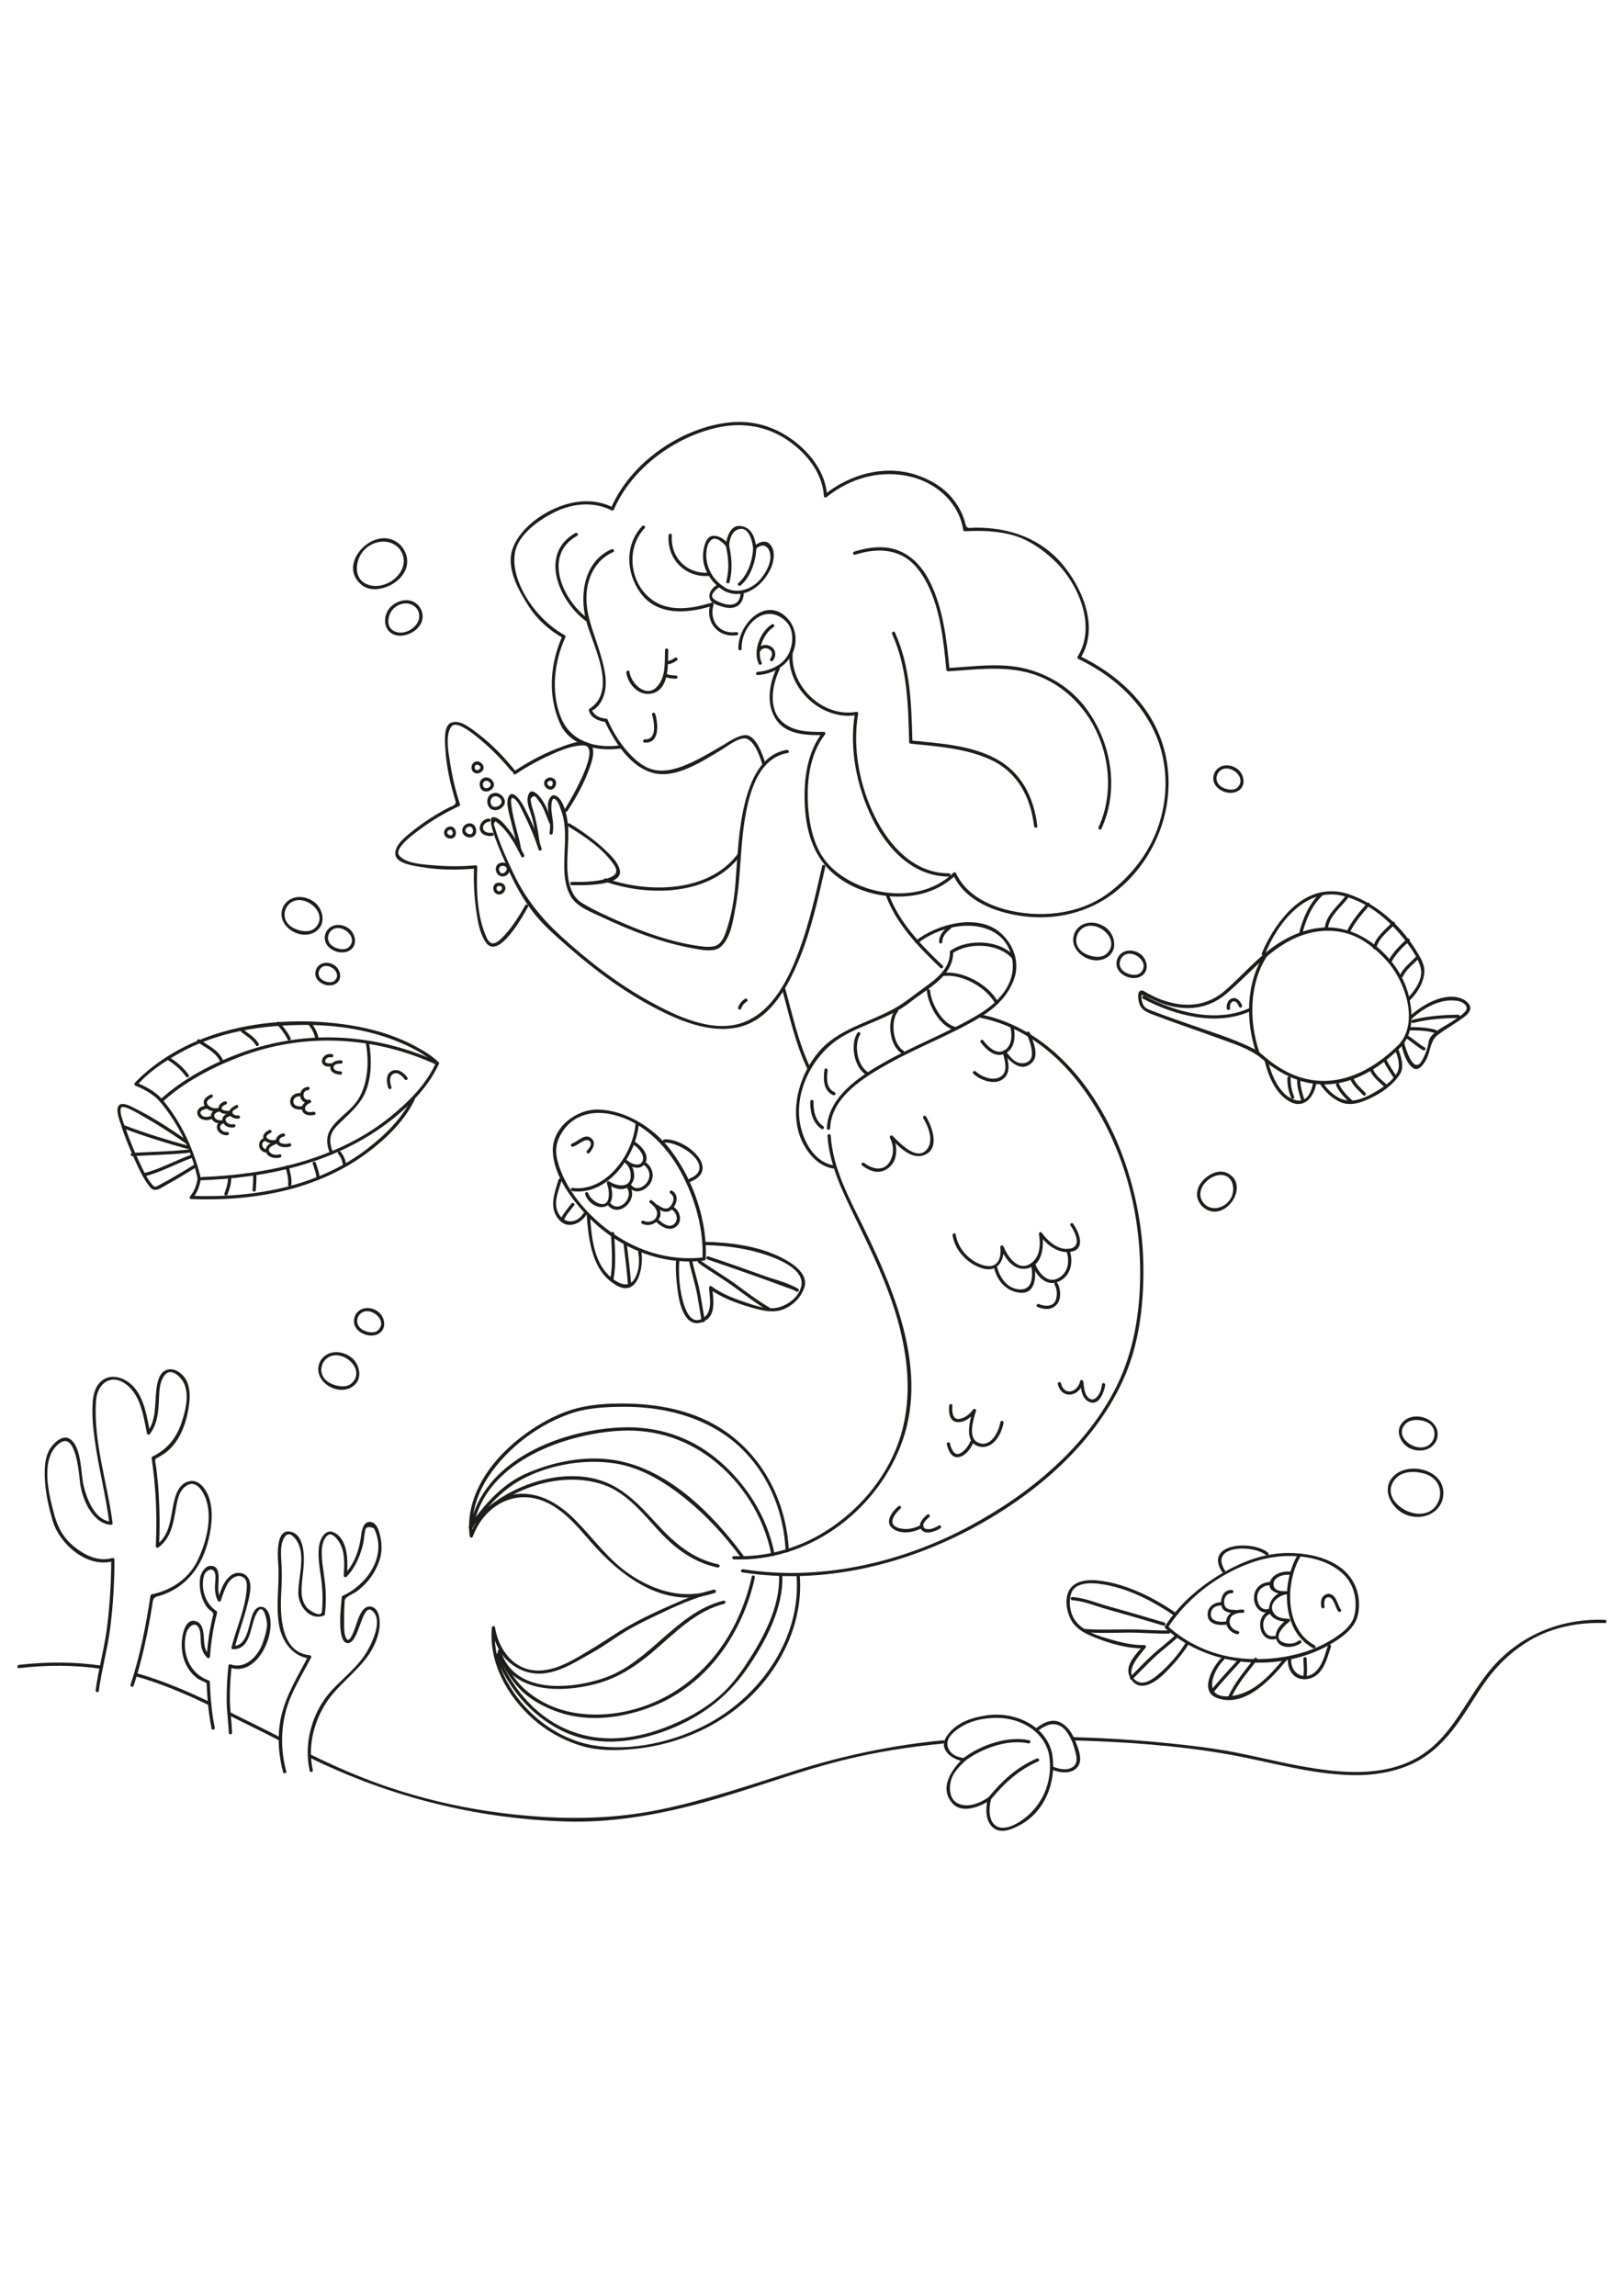 <?xml version="1.0" encoding="utf-8"?>
<!-- Generator: Adobe Illustrator 27.5.0, SVG Export Plug-In . SVG Version: 6.00 Build 0)  -->
<svg xmlns="http://www.w3.org/2000/svg" xmlns:xlink="http://www.w3.org/1999/xlink" viewBox="0 0 500 500" width="595" height="842" preserveAspectRatio="xMidYMid meet" data-scaled="true">
<g id="BACKGROUND">
	<rect style="fill:#FFFFFF;" width="500" height="500"/>
</g>
<g id="OBJECTS">
	<g>
		<g>
			<g>
				<path style="fill:#1D1D1B;" d="M188.519,65.491c-8.439,3.649-9.942,13.926-7.863,21.946c1.923,7.42,9.936,21.504,1.099,27.189
					c-0.194,0.125-0.284,0.338-0.229,0.564c0.485,2.034,2.552,3.055,4.424,3.413c0.666,0.128,0.444-0.145,0.822,0.658
					c0.447,0.95,0.94,1.877,1.452,2.792c2.893,5.179,7.104,10.772,13.102,12.381c7.097,1.904,15.373-3.748,21.124-7.158
					c1.732-1.026,5.934-4.436,8.056-3.257c2.451,1.361,3.769,5.452,4.546,7.97c0.189,0.614,1.155,0.352,0.964-0.266
					c-0.799-2.592-3.005-9.464-6.636-8.934c-2.288,0.335-4.456,1.869-6.401,3.012c-3.231,1.899-6.436,3.825-9.839,5.407
					c-3.498,1.627-7.66,3.106-11.546,2.261c-3.151-0.684-5.76-2.991-7.868-5.306c-2.677-2.941-4.895-6.561-6.46-10.222
					c-0.071-0.167-0.27-0.231-0.432-0.248c-1.575-0.155-3.047-0.602-3.98-1.959c-0.644-0.936-0.21-0.48,0.385-0.922
					c1.44-1.069,2.344-2.623,2.905-4.295c1.476-4.394-0.148-9.672-1.437-13.895c-1.647-5.395-3.978-10.508-3.94-16.254
					c0.037-5.832,2.724-11.623,8.259-14.016C189.614,66.099,189.104,65.238,188.519,65.491L188.519,65.491z"/>
			</g>
		</g>
		<g>
			<g>
				<g>
					<path style="fill:#1D1D1B;" d="M193.071,103.502c0.51,3.769,4.086,7.502,8.102,6.392c5.329-1.473,4.656-9.253,4.83-13.332
						c0.028-0.645-0.973-0.643-1,0c-0.163,3.788,0.342,7.841-2.21,10.988c-3.356,4.137-8.245-0.517-8.759-4.313
						C193.949,102.599,192.985,102.871,193.071,103.502L193.071,103.502z"/>
				</g>
			</g>
			<g>
				<g>
					<path style="fill:#1D1D1B;" d="M206.093,100.91c0.937-0.141,1.781-0.594,2.548-1.133c0.523-0.367,0.024-1.235-0.505-0.863
						c-0.706,0.495-1.447,0.902-2.309,1.032C205.191,100.041,205.462,101.005,206.093,100.91L206.093,100.91z"/>
				</g>
			</g>
			<g>
				<g>
					<path style="fill:#1D1D1B;" d="M205.338,104.954c0.974,0.337,1.999,0.422,3.023,0.442c0.645,0.013,0.644-0.987,0-1
						c-0.941-0.019-1.862-0.097-2.757-0.406C204.993,103.778,204.732,104.745,205.338,104.954L205.338,104.954z"/>
				</g>
			</g>
			<g>
				<g>
					<path style="fill:#1D1D1B;" d="M198.74,125.089c4.705,0.254,4.154-5.833,3.241-8.872c-0.185-0.616-1.15-0.354-0.964,0.266
						c0.711,2.37,1.589,7.815-2.277,7.606C198.095,124.054,198.099,125.054,198.74,125.089L198.74,125.089z"/>
				</g>
			</g>
		</g>
		<g>
			<g>
				<g>
					<path style="fill:#1D1D1B;" d="M228.619,96.155c-0.252-7.015,7.059-14.488,13.471-8.618c2.813,2.576,2.54,7.217,0.928,10.321
						c-1.791,3.448-5.798,5.14-9.466,5.418c-0.639,0.048-0.644,1.049,0,1c4.428-0.336,8.521-2.431,10.625-6.481
						c1.816-3.498,1.287-8.087-1.38-10.965c-6.679-7.205-15.444,1.933-15.178,9.325C227.642,96.798,228.643,96.8,228.619,96.155
						L228.619,96.155z"/>
				</g>
			</g>
			<g>
				<g>
					<path style="fill:#1D1D1B;" d="M237.954,88.63c-3.604,2.183-5.97,8.287-4.043,12.236c0.283,0.579,1.145,0.072,0.863-0.505
						c-1.668-3.419,0.637-9.022,3.684-10.868C239.009,89.16,238.507,88.296,237.954,88.63L237.954,88.63z"/>
				</g>
			</g>
			<g>
				<g>
					<path style="fill:#1D1D1B;" d="M234.349,96.938c0.514-1.024,1.671-1.169,2.637-0.687c1.307,0.652,1.196,1.986,0.442,3.034
						c-0.377,0.525,0.491,1.023,0.863,0.505c1.074-1.493,0.943-3.329-0.684-4.337c-1.394-0.864-3.359-0.538-4.121,0.98
						C233.197,97.007,234.06,97.514,234.349,96.938L234.349,96.938z"/>
				</g>
			</g>
		</g>
		<g>
			<g>
				<path style="fill:#1D1D1B;" d="M242.557,127.319c-7.838,1.318-11.164,9.335-12.899,16.203
					c-2.097,8.301-2.302,16.931-2.986,25.421c-0.385,4.78-1.248,9.65-2.808,14.19c-0.661,1.924-1.598,4.272-3.795,4.721
					c-1.796,0.367-3.806,0.048-5.588-0.227c-9.94-1.54-19.843-5.567-28.886-9.84c-2.055-0.97-4.079-2.012-6.03-3.177
					c-2.592-1.547-3.71-4.085-4.256-6.945c-1.077-5.643,0.247-11.482-0.219-17.171c-0.197-2.405-1.306-8.367-4.066-9.145
					c-1.25-0.353-2.018,1.538-2.083,2.445c-0.217,3.012,1.065,6.026,0.449,9.018c-0.13,0.629,0.834,0.897,0.964,0.266
					c0.477-2.315-0.088-4.681-0.361-6.989c-0.069-0.59-0.2-4.778,1.271-3.479c0.898,0.794,1.328,2.321,1.721,3.396
					c1.581,4.326,1.209,8.78,1.033,13.303c-0.172,4.414-0.345,9.315,1.987,13.249c1.905,3.214,6.384,4.816,9.593,6.332
					c8.874,4.193,18.444,7.889,28.135,9.621c2.284,0.408,6.192,1.263,8.229-0.338c3.339-2.624,4.061-8.561,4.781-12.415
					c1.6-8.57,1.376-17.369,2.695-25.987c1.23-8.036,3.823-19.879,13.383-21.488C243.457,128.177,243.188,127.213,242.557,127.319
					L242.557,127.319z"/>
			</g>
		</g>
		<g>
			<g>
				<path style="fill:#1D1D1B;" d="M170.221,149.467c-1.096-2.602-1.955-5.446-3.796-7.649c-0.521-0.624-2.423-2.645-3.29-1.159
					c-1.134,1.944-0.195,4.221,0.466,6.191c0.998,2.969,1.349,6.094,1.768,9.185c0.086,0.637,1.049,0.365,0.964-0.266
					c-0.481-3.553-1.054-6.958-2.159-10.372c-0.315-0.974-0.543-1.942-0.593-2.969c0.704-0.991,1.291-1.108,1.762-0.351
					c0.376,0.444,0.726,0.909,1.048,1.394c1.316,1.87,1.985,4.172,2.867,6.262C169.503,150.318,170.472,150.061,170.221,149.467
					L170.221,149.467z"/>
			</g>
		</g>
		<g>
			<g>
				<path style="fill:#1D1D1B;" d="M166.965,157.748c-1.417-4.607-3.398-9.044-5.676-13.29c-0.504-0.941-3.111-5.147-4.454-2.839
					c-1.114,1.913,0.289,5.888,0.715,7.806c0.651,2.932,1.631,5.824,2.143,8.783c0.109,0.635,1.073,0.365,0.964-0.266
					c-0.779-4.511-2.432-8.828-2.99-13.395c-0.083-0.675-0.531-3.355,0.998-2.087c1.161,0.962,1.871,2.667,2.527,3.99
					c1.864,3.755,3.574,7.55,4.809,11.564C166.19,158.628,167.156,158.366,166.965,157.748L166.965,157.748z"/>
			</g>
		</g>
		<g>
			<g>
				<path style="fill:#1D1D1B;" d="M161.574,159.696c-1.307-2.578-2.662-5.195-4.48-7.459c-1.066-1.328-3.124-4.257-5.116-4.181
					c-2.605,0.1,3.226,12.652,3.73,13.877c2.436,5.914,5.433,11.62,9.547,16.549c2.994,3.587,6.656,6.74,10.165,9.805
					c8.345,7.29,17.439,13.936,27.31,19.007c7.718,3.966,17.502,7.832,26.234,5.135c8.85-2.734,13.914-12.237,17.233-20.169
					c3.874-9.259,5.979-19.12,8.204-28.868c0.143-0.628-0.821-0.895-0.965-0.266c-2.006,8.791-3.96,17.592-7.101,26.065
					c-3.165,8.537-8.067,18.699-17.178,22.115c-9.407,3.527-20.817-2.008-28.906-6.465c-9.881-5.445-18.953-12.469-27.265-20.067
					c-6.137-5.61-11.053-11.691-14.637-19.262c-2.183-4.611-4.521-9.699-5.909-14.618c-0.324-0.606-0.218-1.122,0.316-1.549
					c0.555,0.389,1.076,0.819,1.563,1.291c1.116,1.018,2.042,2.241,2.911,3.468c1.351,1.909,2.425,4.014,3.48,6.096
					C161.002,160.776,161.865,160.27,161.574,159.696L161.574,159.696z"/>
			</g>
		</g>
		<g>
			<g>
				<path style="fill:#1D1D1B;" d="M197.988,58.324c-5.363,5.69-5.059,14.217-0.708,20.416c5.228,7.448,14.692,6.582,22.355,4.175
					c-0.205-0.205-0.41-0.41-0.615-0.615c-1.775,5.632,2.332,10.575,8.189,9.688c0.636-0.096,0.365-1.06-0.266-0.964
					c-5.173,0.782-8.479-3.637-6.96-8.459c0.113-0.358-0.257-0.727-0.615-0.615c-6.977,2.19-15.033,3.208-20.462-2.765
					c-5.042-5.546-5.399-14.652-0.211-20.155C199.137,58.563,198.431,57.854,197.988,58.324L197.988,58.324z"/>
			</g>
		</g>
		<g>
			<g>
				<path style="fill:#1D1D1B;" d="M191.477,125.878c-7.446,1.148-15.407-0.902-18.505-8.389
					c-3.242-7.832-2.146-17.266,1.287-24.822c0.11-0.243,0.077-0.542-0.179-0.684c-3.154-1.743-5.975-4.166-8.342-6.864
					c-4.141-4.721-8.155-12.19-6.988-18.608c1.019-5.604,7.296-9.964,12.009-12.352c5.525-2.798,12.136-3.518,17.768-0.662
					c0.219,0.111,0.572,0.082,0.684-0.179c5.443-12.672,18.661-22.394,31.927-25.327c7.193-1.59,14.304-0.654,20.585,3.21
					c6.175,3.798,11.815,10.348,12.237,17.852c0.026,0.462,0.514,0.627,0.854,0.354c7.456-5.996,17.032-8.61,26.39-6.152
					c7.843,2.06,14.461,8.131,15.725,16.319c0.032,0.209,0.28,0.377,0.482,0.367c4.89-0.234,9.774-0.143,14.528,1.138
					c5.124,1.381,9.482,4.453,13.266,8.084c7.245,6.954,12.891,20.111,6.968,29.422c-0.138,0.216-0.06,0.569,0.18,0.684
					c9.87,4.747,18.418,11.943,23.247,21.919c4.104,8.478,4.686,18.287,2.204,27.312c-2.562,9.314-8.574,17.419-16.314,23.102
					c-8.905,6.538-21.042,7.663-31.524,4.915c-6.206-1.626-12.559-5.146-15.278-11.23c-0.135-0.301-0.575-0.309-0.785-0.101
					c-9.861,9.732-27.721,7.504-37.352-1.398c-5.315-4.914-6.99-12.3-7.453-19.258c-0.488-7.355,0.504-15.93,5.189-21.91
					c0.252-0.322,0.125-0.86-0.354-0.854c-4.435,0.065-9.317,0.025-12.812-3.104c-4.404-3.944-3.09-11.427-0.816-16.123
					c0.279-0.578-0.582-1.085-0.863-0.505c-2.407,4.973-3.415,11.572,0.038,16.29c3.232,4.416,9.53,4.515,14.453,4.442
					c-0.118-0.285-0.235-0.569-0.354-0.854c-4.908,6.266-5.884,14.909-5.481,22.617c0.384,7.323,2.359,14.739,7.746,19.965
					c9.798,9.506,28.678,11.354,38.766,1.398c-0.262-0.034-0.523-0.067-0.785-0.101c3.657,8.184,13.199,11.677,21.48,12.778
					c10.003,1.331,20.178-1.04,28.178-7.227c14.101-10.907,20.486-30.014,14.517-46.977c-4.186-11.893-14.015-20.608-25.142-25.96
					c0.06,0.228,0.12,0.456,0.18,0.684c5.691-8.946,1.133-20.534-4.828-28.103c-6.874-8.728-16.889-12.25-27.688-12.153
					c-1.638,0.015-2.554,0.553-2.938-1.198c-0.208-0.944-0.523-1.883-0.903-2.771c-0.824-1.928-1.919-3.656-3.263-5.262
					c-2.791-3.333-6.707-5.589-10.781-6.964c-9.873-3.331-20.611-0.304-28.526,6.061c0.284,0.118,0.569,0.236,0.854,0.354
					c-0.391-6.95-4.961-13.045-10.393-17.091c-6.141-4.573-13.121-6.472-20.746-5.433c-14.621,1.993-29.585,12.569-35.474,26.283
					c0.228-0.06,0.456-0.12,0.684-0.179c-5.564-2.821-11.705-2.325-17.35,0.011c-5.415,2.241-11.192,6.578-13.468,12.13
					c-2.572,6.273,1.649,13.399,4.917,18.513c2.509,3.925,6.367,7.307,10.444,9.56c-0.06-0.228-0.12-0.456-0.179-0.684
					c-3.835,8.444-4.632,18.489-0.751,27.067c3.24,7.161,12.128,8.688,19.098,7.613C192.378,126.744,192.107,125.78,191.477,125.878
					L191.477,125.878z"/>
			</g>
		</g>
		<g>
			<g>
				<path style="fill:#1D1D1B;" d="M241.012,200.846c2.351,8.428,4.135,17.025,7.944,24.958c0.279,0.582,1.141,0.074,0.863-0.504
					c-3.77-7.853-5.517-16.378-7.843-24.72C241.804,199.96,240.839,200.224,241.012,200.846L241.012,200.846z"/>
			</g>
		</g>
		<g>
			<g>
				<path style="fill:#1D1D1B;" d="M273.079,172.25c3.363,8.927,10.055,15.788,16.816,22.273c0.465,0.446,1.173-0.26,0.707-0.707
					c-6.623-6.352-13.263-13.083-16.559-21.832C273.818,171.387,272.852,171.646,273.079,172.25L273.079,172.25z"/>
			</g>
		</g>
		<g>
			<g>
				<path style="fill:#1D1D1B;" d="M186.48,167.904c13.518,4.723,32.452,4.422,41.791-8.006c0.388-0.516-0.481-1.014-0.863-0.505
					c-9.049,12.042-27.634,12.099-40.663,7.547C186.136,166.727,185.875,167.693,186.48,167.904L186.48,167.904z"/>
			</g>
		</g>
		<g>
			<g>
				<g>
					<path style="fill:#1D1D1B;" d="M255.088,246.245c0.536,8.86,4.581,17.1,8.386,24.958c5.084,10.5,10.227,20.937,13.338,32.23
						c3.395,12.324,4.489,25.288,0.091,37.482c-4.09,11.34-12.414,20.972-22.576,27.322c-8.39,5.243-18.226,7.924-28.109,7.574
						c-0.645-0.023-0.643,0.977,0,1c22.556,0.797,43.29-14.249,51.408-34.988c8.77-22.403-1.497-46.951-11.354-67.159
						c-4.354-8.927-9.57-18.298-10.183-28.419C256.049,245.605,255.049,245.601,255.088,246.245L255.088,246.245z"/>
				</g>
			</g>
			<g>
				<g>
					<path style="fill:#1D1D1B;" d="M228.768,380.798c24.729,3.891,50.033-2.207,71.833-14.029
						c19.201-10.412,37.643-26.346,46.307-46.841c4.322-10.226,5.648-21.867,5.564-32.887c-0.09-11.719-2.301-23.433-6.338-34.425
						c-6.799-18.514-20.142-36.787-39.758-42.74c-1.275-0.387-2.574-0.688-3.879-0.951c-0.63-0.127-0.897,0.837-0.266,0.964
						c21.59,4.368,35.987,24.066,43.177,43.644c4.186,11.396,6.147,23.58,6.064,35.705c-0.079,11.571-2.017,23.512-7.155,33.96
						c-9.362,19.04-27.158,33.584-45.547,43.421c-21.124,11.3-45.887,16.967-69.738,13.214
						C228.403,379.734,228.132,380.697,228.768,380.798L228.768,380.798z"/>
				</g>
			</g>
			<g>
				<g>
					<path style="fill:#1D1D1B;" d="M243.179,374.141c-0.756-15.389-8.246-29.957-21.573-38.086
						c-8.778-5.354-19.216-7.233-29.372-7.287c-5.453-0.029-10.998,0.323-16.218,1.988c-4.891,1.561-9.465,4.102-13.639,7.061
						c-10.058,7.129-19.206,18.784-17.599,31.797c0.069,0.557,0.78,0.686,0.982,0.133c2.912-7.978,10.454-13.603,19.084-11.741
						c7.16,1.546,12.399,7.75,16.948,13.034c9.505,11.04,23.158,21.436,38.514,16.085c0.605-0.211,0.345-1.178-0.266-0.965
						c-9.044,3.152-18.07,0.506-25.779-4.665c-6.766-4.538-11.292-11.16-16.948-16.86c-4.78-4.818-10.9-8.661-17.941-7.98
						c-6.877,0.664-12.33,6.671-14.577,12.827c0.327,0.044,0.655,0.089,0.982,0.133c-1.44-11.663,5.958-21.897,14.534-28.97
						c4.411-3.637,9.485-6.564,14.848-8.538c5.458-2.008,11.307-2.314,17.073-2.338c10.747-0.045,21.622,2.306,30.665,8.293
						c7.107,4.705,12.451,11.682,15.678,19.523c2.159,5.248,3.323,10.897,3.602,16.557
						C242.21,374.782,243.21,374.785,243.179,374.141L243.179,374.141z"/>
				</g>
			</g>
			<g>
				<g>
					<path style="fill:#1D1D1B;" d="M245.548,381.885c1.447,18.931-10.748,36.478-26.868,45.348
						c-10.353,5.696-23.978,8.879-35.727,6.887c-12.068-2.047-22.664-10.918-27.763-21.886c-2.084-4.482-2.999-9.464-2.582-14.386
						c-0.328,0.044-0.655,0.089-0.982,0.133c0.916,5.852,3.795,10.716,9.421,13.023c7.818,3.208,15.079-1.886,21.665-5.546
						c3.978-2.211,7.562-5.061,11.534-7.288c2.584-1.448,5.233-2.766,7.91-4.033c5.778-2.735,11.868-5.65,18.151-7.013
						c0.63-0.137,0.363-1.101-0.266-0.965c-5.079,1.102-9.96,3.323-14.69,5.419c-5.633,2.496-11.16,5.23-16.313,8.619
						c-3.425,2.253-6.862,4.399-10.411,6.452c-3.78,2.185-7.734,4.228-12.182,4.406c-7.861,0.315-12.755-6.317-13.855-13.341
						c-0.093-0.594-0.938-0.39-0.982,0.133c-0.922,10.878,4.754,21.073,12.696,28.139c4.12,3.666,9.024,6.398,14.264,8.086
						c5.72,1.842,11.666,1.725,17.573,1.086c19.943-2.158,38.348-13.763,46.609-32.376c2.897-6.528,4.343-13.759,3.797-20.897
						C246.499,381.246,245.499,381.241,245.548,381.885L245.548,381.885z"/>
				</g>
			</g>
		</g>
		<g>
			<g>
				<path style="fill:#1D1D1B;" d="M257.04,255.381c-6.547-1.091-10.048-8.58-10.638-14.494c-0.955-9.57,4.646-19.847,12.67-24.839
					c6.89-4.286,15.25-5.939,21.646-11.079c5.061-4.066,13.225-7.836,13.108-15.365c-0.01-0.644-1.01-0.645-1,0
					c0.077,5.012-3.94,8.101-7.646,10.771c-3.388,2.442-6.571,5.123-10.273,7.088c-7.645,4.059-16.726,6.064-22.535,12.928
					c-5.482,6.478-8.412,15.866-6.336,24.198c1.271,5.104,5.197,10.832,10.738,11.756
					C257.405,256.45,257.675,255.487,257.04,255.381L257.04,255.381z"/>
			</g>
		</g>
		<g>
			<g>
				<path style="fill:#1D1D1B;" d="M282.967,186.868c6.214-4.87,16.755-7.504,23.84-3.107c4.544,2.82,6.332,8.658,4.935,13.623
					c-1.401,4.981-5.751,8.865-10.023,11.438c-0.552,0.332-0.05,1.197,0.504,0.863c4.668-2.811,8.725-6.774,10.484-12.035
					c1.696-5.073-0.413-10.555-4.333-13.967c-7.022-6.113-19.577-2.645-26.113,2.478
					C281.753,186.559,282.466,187.261,282.967,186.868L282.967,186.868z"/>
			</g>
		</g>
		<g>
			<g>
				<g>
					<g>
						<path style="fill:#1D1D1B;" d="M223.998,77.586c-3.471-1.944-5.759-5.144-6.221-9.124c-0.205-1.767-0.017-4.727,1.556-5.901
							c1.529-1.141,3.742,1.092,4.566,2.133c0.297,0.375,0.826,0.03,0.854-0.354c0.137-1.902,0.779-4.294,2.8-4.985
							c3.241-1.107,4.348,3.582,4.596,5.701c0.048,0.413,0.517,0.688,0.854,0.354c2.365-2.345,4.537-0.449,4.486,2.542
							c-0.039,2.32-1.468,4.77-2.882,6.536C232.097,77.624,227.776,79.329,223.998,77.586c-0.581-0.269-1.09,0.593-0.505,0.863
							c6.014,2.774,11.72-1.725,14.135-7.111c1.017-2.267,1.531-5.648-0.438-7.553c-1.452-1.404-3.748-0.219-4.895,0.919
							c0.285,0.118,0.569,0.236,0.854,0.354c-0.371-3.17-1.494-6.597-5.226-6.755c-2.896-0.123-4.013,3.846-4.17,6.039
							c0.285-0.118,0.569-0.236,0.854-0.354c-1.156-1.46-2.74-2.675-4.676-2.637c-2.157,0.043-2.775,2.752-3.062,4.38
							c-0.92,5.225,2.174,10.226,6.625,12.719C224.057,78.764,224.561,77.9,223.998,77.586z"/>
					</g>
				</g>
				<g>
					<g>
						<path style="fill:#1D1D1B;" d="M221.263,76.309c-1.675,0.994-3.219,2.729-2.336,4.738c0.58,1.319,2.974,1.941,4.27,2.282
							c3.627,0.952,6.118-0.878,6.078-4.654c-0.007-0.645-1.007-0.645-1,0c0.03,2.835-1.436,4.271-4.23,3.814
							c-0.731-0.119-1.458-0.353-2.139-0.642c-0.69-0.293-1.364-0.58-1.938-1.077c-1.454-1.259,1.009-3.129,1.8-3.598
							C222.322,76.844,221.819,75.979,221.263,76.309L221.263,76.309z"/>
					</g>
				</g>
			</g>
			<g>
				<g>
					<g>
						<path style="fill:#1D1D1B;" d="M224.869,75.643c1.008-3.925,0.713-7.51-0.133-11.435c-0.136-0.63-1.1-0.363-0.964,0.266
							c0.811,3.76,1.099,7.144,0.133,10.904C223.744,76.002,224.708,76.267,224.869,75.643L224.869,75.643z"/>
					</g>
				</g>
				<g>
					<g>
						<path style="fill:#1D1D1B;" d="M228.302,76.648c3.134-2.665,4.752-7.593,4.847-11.592c0.015-0.645-0.985-0.644-1,0
							c-0.089,3.753-1.62,8.39-4.554,10.885C227.103,76.36,227.814,77.063,228.302,76.648L228.302,76.648z"/>
					</g>
				</g>
			</g>
			<g>
				<g>
					<path style="fill:#1D1D1B;" d="M255.906,243.922c0.363-9.802,10.866-15.95,18.438-20.158c9.1-5.057,18.952-8.71,27.878-14.078
						c0.552-0.332,0.05-1.197-0.504-0.863c-9.464,5.691-19.928,9.528-29.52,15.002c-7.468,4.261-16.937,10.533-17.292,20.098
						C254.882,244.567,255.883,244.564,255.906,243.922L255.906,243.922z"/>
				</g>
			</g>
			<g>
				<g>
					<path style="fill:#1D1D1B;" d="M263.587,67.175c4.699-1.463,9.722-2.005,14.277,0.205c3.71,1.8,6.23,5.292,8.034,8.882
						c4.034,8.03,4.952,17.526,5.824,26.338c0.025,0.259,0.208,0.516,0.5,0.5c7.985-0.445,15.955-1.645,23.855,0.217
						c7.021,1.654,13.027,5.699,17.517,11.274c8.049,9.996,10.484,24.806,5.058,36.552c-0.268,0.582,0.593,1.09,0.863,0.505
						c5.587-12.093,3.11-26.642-4.74-37.152c-4.23-5.664-10.047-9.545-16.75-11.678c-8.373-2.664-17.233-1.195-25.803-0.717
						c0.167,0.167,0.333,0.334,0.5,0.5c-0.927-9.369-1.983-19.25-6.408-27.716c-1.957-3.743-4.862-7.006-8.763-8.748
						c-4.517-2.017-9.655-1.349-14.23,0.076C262.708,66.402,262.97,67.368,263.587,67.175L263.587,67.175z"/>
				</g>
			</g>
			<g>
				<g>
					<path style="fill:#1D1D1B;" d="M275.006,91.632c4.776,10.598,4.925,21.879,5.261,33.286c0.009,0.294,0.223,0.472,0.5,0.5
						c8.214,0.836,16.826,1.414,24.449,4.86c8.444,3.818,12.502,11.649,13.55,20.56c0.074,0.632,1.075,0.64,1,0
						c-1.053-8.953-4.885-16.683-13.086-20.958c-7.845-4.089-17.28-4.584-25.913-5.462c0.167,0.167,0.333,0.334,0.5,0.5
						c-0.342-11.615-0.536-23.005-5.397-33.79C275.604,90.541,274.743,91.049,275.006,91.632L275.006,91.632z"/>
				</g>
			</g>
			<g>
				<g>
					<path style="fill:#1D1D1B;" d="M263.55,115.975c-1.837,10.947,0.529,22.645,5.344,32.549
						c4.513,9.284,12.612,17.85,23.604,17.84c0.645-0.001,0.645-1.001,0-1c-10.729,0.01-18.267-8.413-22.74-17.345
						c-4.777-9.537-7.018-21.202-5.242-31.778C264.62,115.61,263.656,115.34,263.55,115.975L263.55,115.975z"/>
				</g>
			</g>
			<g>
				<g>
					<path style="fill:#1D1D1B;" d="M177.39,60.482c-11.353,6.364-5.108,20.966,3.158,27.086c0.519,0.384,1.017-0.484,0.505-0.863
						c-7.667-5.676-13.801-19.394-3.158-25.359C178.457,61.03,177.953,60.166,177.39,60.482L177.39,60.482z"/>
				</g>
			</g>
			<g>
				<g>
					<path style="fill:#1D1D1B;" d="M206.106,61.199c-0.548,7.421,5.25,13.175,12.661,12.5c0.637-0.058,0.643-1.059,0-1
						c-6.901,0.629-12.171-4.59-11.661-11.5C207.153,60.556,206.153,60.56,206.106,61.199L206.106,61.199z"/>
				</g>
			</g>
			<g>
				<g>
					<path style="fill:#1D1D1B;" d="M243.345,97.431c-0.833,10.979,9.945,21.012,20.82,19.159c0.635-0.108,0.365-1.071-0.266-0.964
						c-10.279,1.752-20.334-7.921-19.555-18.195C244.394,96.788,243.394,96.793,243.345,97.431L243.345,97.431z"/>
				</g>
			</g>
			<g>
				<g>
					<path style="fill:#1D1D1B;" d="M229.693,204.038c-1.006,0.602-1.813,1.58-2.154,2.708c-0.188,0.619,0.778,0.881,0.964,0.266
						c0.267-0.88,0.912-1.642,1.695-2.11C230.751,204.571,230.248,203.706,229.693,204.038L229.693,204.038z"/>
				</g>
			</g>
			<g>
				<g>
					<path style="fill:#1D1D1B;" d="M254.154,225.854c-0.398,2.869-0.415,6.495,2.66,7.867c0.583,0.261,1.092-0.601,0.504-0.863
						c-2.628-1.173-2.538-4.294-2.199-6.738C255.206,225.489,254.243,225.217,254.154,225.854L254.154,225.854z"/>
				</g>
			</g>
			<g>
				<g>
					<path style="fill:#1D1D1B;" d="M264.3,214.535c-2.35,3.581-0.994,11.002,2.957,13.067c0.57,0.299,1.076-0.564,0.504-0.863
						c-3.467-1.813-4.651-8.569-2.598-11.699C265.519,214.499,264.651,213.998,264.3,214.535L264.3,214.535z"/>
				</g>
			</g>
			<g>
				<g>
					<path style="fill:#1D1D1B;" d="M276.049,207.316c-2.747,3.418-1.924,11.191,1.933,13.554c0.551,0.338,1.053-0.527,0.504-0.863
						c-3.239-1.985-4.062-9.082-1.729-11.983C277.155,207.525,276.453,206.813,276.049,207.316L276.049,207.316z"/>
				</g>
			</g>
			<g>
				<g>
					<path style="fill:#1D1D1B;" d="M285.702,201.533c0.392,4.388,4.04,11.208,8.723,12.182c0.629,0.131,0.896-0.832,0.266-0.964
						c-4.191-0.872-7.636-7.264-7.988-11.218C286.646,200.896,285.645,200.891,285.702,201.533L285.702,201.533z"/>
				</g>
			</g>
			<g>
				<g>
					<path style="fill:#1D1D1B;" d="M290.643,197.042c5.669-0.866,13.439,3.442,16.146,8.477c0.306,0.568,1.169,0.063,0.863-0.505
						c-2.941-5.472-11.139-9.873-17.274-8.936C289.741,196.174,290.012,197.138,290.643,197.042L290.643,197.042z"/>
				</g>
			</g>
			<g>
				<g>
					<path style="fill:#1D1D1B;" d="M293.579,190.036c5.12-3.563,14.472-3.14,18.612,1.796c0.415,0.495,1.118-0.217,0.707-0.707
						c-4.417-5.266-14.361-5.754-19.823-1.953C292.55,189.538,293.049,190.405,293.579,190.036L293.579,190.036z"/>
				</g>
			</g>
			<g>
				<g>
					<path style="fill:#1D1D1B;" d="M290.483,186.488c-0.018-1.738,1.296-3.08,2.593-4.07c0.506-0.386,0.009-1.255-0.504-0.863
						c-1.587,1.21-3.11,2.811-3.089,4.934C289.49,187.132,290.49,187.133,290.483,186.488L290.483,186.488z"/>
				</g>
			</g>
			<g>
				<g>
					<path style="fill:#1D1D1B;" d="M249.774,235.692c-0.078,3.198,0.7,6.566,3.482,8.461c0.534,0.364,1.034-0.503,0.504-0.863
						c-2.474-1.686-3.056-4.789-2.986-7.598C250.79,235.047,249.79,235.049,249.774,235.692L249.774,235.692z"/>
				</g>
			</g>
			<g>
				<g>
					<path style="fill:#1D1D1B;" d="M284.592,240.822c1.632,2.652,3.457,7.229,0.916,9.88c-3.167,3.304-8.271-2.396-10.385-4.419
						c-0.42-0.401-1.044,0.104-0.785,0.605c1.203,2.335,1.294,4.892,0.017,7.219c-1.798,3.275-5.477,2.486-7.932,0.525
						c-0.498-0.398-1.211,0.305-0.707,0.707c2.617,2.091,5.757,2.978,8.477,0.575c2.678-2.366,2.507-6.624,1.009-9.53
						c-0.262,0.201-0.523,0.403-0.785,0.605c2.85,2.727,6.982,7.323,11.287,4.819c3.903-2.27,1.486-8.673-0.248-11.491
						C285.118,239.77,284.253,240.271,284.592,240.822L284.592,240.822z"/>
				</g>
			</g>
			<g>
				<g>
					<path style="fill:#1D1D1B;" d="M339.726,322.833c-0.087,0.615-0.216,1.186-0.393,1.782c-0.454,1.538-2.345,4.473-4.28,1.836
						c-0.864-1.178-0.925-3.058-1.107-4.441c-0.067-0.513-0.85-0.734-0.982-0.133c-0.755,3.436-4.924,4.709-5.918,0.624
						c-0.153-0.627-1.117-0.36-0.965,0.266c1.204,4.942,6.855,3.888,7.848-0.624c-0.328-0.044-0.655-0.089-0.982-0.133
						c0.316,2.393,0.497,5.479,3.144,6.385c2.83,0.968,4.327-3.364,4.602-5.296C340.779,322.469,339.816,322.196,339.726,322.833
						L339.726,322.833z"/>
				</g>
			</g>
			<g>
				<g>
					<path style="fill:#1D1D1B;" d="M329.985,273.891c1.468,2.109,3.721,6.638-0.434,7.194c-3.388,0.455-6.585-2.378-8.374-4.914
						c-0.332-0.472-1.017-0.181-0.914,0.385c0.595,3.278,0.356,7.388-2.851,9.254c-3.758,2.188-6.909-2.545-8.056-5.421
						c-0.193-0.483-1.026-0.475-0.982,0.133c0.138,1.899,0.104,4.179-1.632,5.373c-1.49,1.026-3.642,0.371-5.129-0.294
						c-3.553-1.591-6.415-5.083-7.005-8.941c-0.098-0.636-1.062-0.365-0.965,0.266c0.724,4.729,4.619,8.793,9.138,10.176
						c4.726,1.446,6.898-2.363,6.593-6.579c-0.327,0.044-0.654,0.089-0.982,0.133c1.411,3.541,4.327,7.616,8.686,6.377
						c4.425-1.258,4.814-7.075,4.15-10.741c-0.305,0.128-0.609,0.257-0.914,0.385c2.214,3.14,6.008,6.162,10.106,5.264
						c4.403-0.966,2.004-6.287,0.428-8.552C330.483,272.861,329.616,273.36,329.985,273.891L329.985,273.891z"/>
				</g>
			</g>
			<g>
				<g>
					<path style="fill:#1D1D1B;" d="M328.684,281.676c1.111,2.987,0.732,6.478-2.154,8.295c-3.355,2.111-6.247-1.21-7.346-4.11
						c-0.227-0.597-1.193-0.339-0.965,0.266c1.252,3.305,4.324,6.821,8.217,5.01c3.742-1.741,4.549-6.134,3.213-9.726
						C329.426,280.812,328.459,281.07,328.684,281.676L328.684,281.676z"/>
				</g>
			</g>
			<g>
				<g>
					<path style="fill:#1D1D1B;" d="M317.984,286.759c0.434,3.23,0.248,7.665-4.592,6.723c-3.151-0.612-5.249-3.702-5.952-6.611
						c-0.151-0.627-1.116-0.361-0.965,0.266c0.956,3.954,4.008,7.296,8.238,7.506c4.581,0.228,4.645-5.1,4.235-8.148
						C318.863,285.857,317.9,286.129,317.984,286.759L317.984,286.759z"/>
				</g>
			</g>
			<g>
				<g>
					<path style="fill:#1D1D1B;" d="M325.075,292.124c0.822,1.371,0.877,3.225,0.386,4.719c-0.723,2.193-3.473,2.038-5.156,1.286
						c-0.583-0.261-1.092,0.6-0.504,0.863c2.057,0.919,4.505,1.025,6.05-0.852c1.383-1.68,1.149-4.751,0.088-6.52
						C325.607,291.067,324.742,291.57,325.075,292.124L325.075,292.124z"/>
				</g>
			</g>
			<g>
				<g>
					<path style="fill:#1D1D1B;" d="M308.385,334.467c-0.52,3.062-3.007,8.067-6.868,6.345c-3.341-1.491-1.383-7.256-0.649-9.783
						c0.169-0.582-0.594-0.816-0.914-0.385c-0.993,1.334-2.257,2.397-3.892,2.813c-2.516,0.64-2.637-2.383-2.475-4.037
						c0.063-0.642-0.938-0.636-1,0c-0.184,1.873-0.002,4.854,2.48,5.064c2.392,0.2,4.41-1.536,5.749-3.335
						c-0.305-0.128-0.609-0.257-0.914-0.385c-0.909,3.136-2.864,9.904,1.787,11.211c4.275,1.201,7.054-3.671,7.66-7.241
						C309.456,334.102,308.493,333.832,308.385,334.467L308.385,334.467z"/>
				</g>
			</g>
			<g>
				<g>
					<path style="fill:#1D1D1B;" d="M299.143,340.416c-0.672,1.447-1.61,2.85-3.038,3.639c-2.024,1.118-2.938-1.509-3.281-2.999
						c-0.145-0.628-1.109-0.362-0.965,0.266c0.407,1.765,1.434,4.425,3.751,3.946c2.102-0.434,3.552-2.526,4.396-4.348
						C300.275,340.34,299.414,339.831,299.143,340.416L299.143,340.416z"/>
				</g>
			</g>
			<g>
				<g>
					<path style="fill:#1D1D1B;" d="M276.912,360.422c-1.846,1.607-4.467,4.908-1.617,6.944c2.645,1.89,6.565,1.117,9.193-0.368
						c0.562-0.317,0.058-1.181-0.504-0.863c-2.169,1.226-4.855,1.751-7.25,0.894c-3.378-1.209-0.774-4.455,0.885-5.899
						C278.106,360.705,277.396,360.001,276.912,360.422L276.912,360.422z"/>
				</g>
			</g>
			<g>
				<g>
					<path style="fill:#1D1D1B;" d="M285.769,363.037c-1.25,1.031-3.146,3.106-1.663,4.723c1.451,1.582,4.337,0.351,5.781-0.528
						c0.55-0.335,0.048-1.199-0.504-0.863c-1.175,0.715-3.058,1.623-4.408,0.818c-1.428-0.853,0.885-2.934,1.501-3.442
						C286.974,363.333,286.262,362.63,285.769,363.037L285.769,363.037z"/>
				</g>
			</g>
			<g>
				<g>
					<path style="fill:#1D1D1B;" d="M316.468,214.756c0.813,2.066,1.693,4.183,1.63,6.442c-0.074,2.685-3.025,3.302-5.005,2.154
						c-1.283-0.745-2.255-2.188-3.182-3.311c-0.333-0.404-0.954,0.032-0.836,0.486c0.665,2.545,2.075,6.592-1.346,7.868
						c-2.235,0.835-5.345-0.448-6.978-1.98c-0.47-0.44-1.179,0.265-0.707,0.707c1.99,1.867,6.009,3.447,8.635,1.977
						c3.307-1.852,2.133-5.878,1.36-8.837c-0.279,0.162-0.558,0.324-0.836,0.486c2.201,2.668,5.533,6.19,8.919,2.958
						c2.364-2.258,0.25-6.825-0.69-9.216C317.199,213.898,316.231,214.155,316.468,214.756L316.468,214.756z"/>
				</g>
			</g>
			<g>
				<g>
					<path style="fill:#1D1D1B;" d="M302.288,217.41c1.582,2.218,4.463,4.944,7.45,3.551c3.122-1.457,3.357-5.304,2.73-8.264
						c-0.134-0.631-1.098-0.363-0.965,0.266c0.498,2.345,0.485,5.299-1.686,6.83c-2.5,1.764-5.318-1.001-6.665-2.887
						C302.78,216.385,301.912,216.883,302.288,217.41L302.288,217.41z"/>
				</g>
			</g>
			<g>
				<g>
					<path style="fill:#1D1D1B;" d="M145.966,366.74c3.458-19.364,26.445-28.096,43.768-29.489
						c10.713-0.863,20.675,1.871,29.326,8.337c9.546,7.134,16.493,18.114,18.723,29.816c0.121,0.633,1.085,0.364,0.964-0.266
						c-2.205-11.564-8.871-21.996-17.924-29.428c-8.26-6.782-18.23-9.943-28.838-9.589c-17.362,0.582-39.835,8.654-46.038,26.553
						c-0.429,1.235-0.717,2.515-0.946,3.801C144.89,367.104,145.854,367.374,145.966,366.74L145.966,366.74z"/>
				</g>
			</g>
			<g>
				<g>
					<path style="fill:#1D1D1B;" d="M145.417,367.143c4.609-6.506,9.668-12.294,16.98-15.791c8.2-3.921,18.162-5.499,27.138-4.13
						c8.26,1.261,15.753,5.996,22.124,11.169c6.265,5.088,11.768,11.162,16.572,17.631c0.38,0.512,1.249,0.014,0.863-0.504
						c-9.621-12.956-23.327-26.823-40.007-29.369c-8.864-1.353-18.294,0.535-26.469,4.013c-7.823,3.327-13.263,9.701-18.064,16.478
						C144.18,367.166,145.048,367.664,145.417,367.143L145.417,367.143z"/>
				</g>
			</g>
			<g>
				<g>
					<path style="fill:#1D1D1B;" d="M145.339,367.244c8.87-11.419,26.85-18.327,40.813-13.402
						c7.163,2.527,12.223,9.095,17.214,14.476c4.99,5.38,10.57,9.42,17.848,10.995c0.628,0.136,0.896-0.828,0.266-0.965
						c-8.343-1.806-13.966-6.934-19.533-13.06c-4.931-5.426-10.115-10.871-17.347-12.998c-13.79-4.055-31.368,3.176-39.968,14.247
						C144.242,367.04,144.944,367.753,145.339,367.244L145.339,367.244z"/>
				</g>
			</g>
			<g>
				<g>
					<path style="fill:#1D1D1B;" d="M153.421,405.286c3.964,12.891,19.49,12.72,30.244,9.895c6.79-1.783,12.333-5.417,17.64-9.934
						c6.716-5.717,13.112-12.54,21.96-14.757c0.626-0.157,0.36-1.121-0.266-0.965c-14.657,3.672-22.513,18.896-36.63,23.789
						c-10.515,3.645-27.882,5.044-31.984-8.294C154.196,404.406,153.231,404.668,153.421,405.286L153.421,405.286z"/>
				</g>
			</g>
			<g>
				<g>
					<path style="fill:#1D1D1B;" d="M153.255,406.187c1.963,3.723,3.978,7.399,6.894,10.473c3.31,3.49,7.824,5.816,12.332,7.332
						c9.432,3.172,20.154,1.578,29.199-2.099c16.543-6.725,27.27-22.481,31.021-39.512c0.139-0.628-0.825-0.895-0.964-0.266
						c-3.578,16.245-13.337,30.811-28.614,38.06c-8.789,4.17-19.253,5.715-28.73,3.334c-4.804-1.207-9.452-3.691-13.063-7.085
						c-3.166-2.976-5.209-6.947-7.211-10.741C153.818,405.111,152.955,405.617,153.255,406.187L153.255,406.187z"/>
				</g>
			</g>
			<g>
				<g>
					<path style="fill:#1D1D1B;" d="M152.719,406.605c3.965,9.785,10.795,18.217,20.359,22.946
						c10.031,4.961,20.909,4.018,31.178,0.406c10.638-3.741,19.499-10.082,25.924-19.326c5.637-8.108,11.349-18.646,10.978-28.824
						c-0.023-0.643-1.023-0.646-1,0c0.353,9.666-4.942,19.38-10.094,27.215c-2.386,3.629-5.073,7.095-8.362,9.948
						c-4.95,4.294-10.83,7.427-16.931,9.738c-10.048,3.808-20.602,4.749-30.595,0.26c-9.628-4.325-16.595-13.009-20.493-22.629
						C153.444,405.75,152.477,406.008,152.719,406.605L152.719,406.605z"/>
				</g>
			</g>
		</g>
	</g>
	<g>
		<g>
			<g>
				<path style="fill:#1D1D1B;" d="M174.918,146.172c2.858-4.388,5.43-9.048,7.089-14.031c0.633-1.901,1.753-5.449-0.414-6.807
					c-2.356-1.477-6.753,0.444-8.97,1.251c-5.004,1.821-9.779,4.42-14.196,7.375c0.228,0.228,0.456,0.456,0.684,0.684
					c0.001-0.001,0.001-0.002,0.001-0.003c0.126-0.209,0.063-0.429-0.078-0.606c-3.435-4.337-7.361-8.445-11.792-11.779
					c-1.978-1.488-5.507-4.469-8.236-3.288c-2.423,1.048-1.818,6.358-1.706,8.256c0.314,5.333,1.527,10.67,3.091,15.762
					c0.437,1.423-1,1.581-2.096,2.146c-1.415,0.729-2.793,1.529-4.157,2.348c-2.419,1.453-4.734,3.076-6.939,4.835
					c-1.955,1.559-5.825,4.468-5.296,7.435c0.473,2.657,5.837,3.311,7.759,3.649c5.558,0.978,11.358,1,16.964,0.499
					c-0.167-0.167-0.333-0.333-0.5-0.5c-0.191,4.535,0.055,9.064,0.688,13.557c0.454,3.223,1.045,6.945,2.938,9.687
					c3.949,5.722,11.758-8.686,13.021-10.917c0.318-0.562-0.546-1.066-0.863-0.505c-1.975,3.487-4.131,6.942-6.943,9.823
					c-0.798,0.817-2.369,2.394-3.643,1.765c-0.953-0.47-1.474-1.947-1.833-2.85c-2.491-6.279-2.644-13.903-2.364-20.56
					c0.011-0.255-0.236-0.523-0.5-0.5c-4.475,0.4-8.969,0.379-13.442-0.037c-2.773-0.258-8.267-0.517-10.155-3.033
					c-1.698-2.262,5.163-7.055,6.472-8.04c3.735-2.81,7.838-5.171,12.065-7.154c0.193-0.09,0.295-0.368,0.23-0.564
					c-1.399-4.213-2.412-8.537-3.072-12.926c-0.434-2.882-1.596-8.568,0.497-11.085c1.745-2.098,7.9,3.342,9.043,4.283
					c1.754,1.444,3.396,3.022,4.993,4.637c0.915,0.925,1.791,1.887,2.656,2.858c0.222,0.249,2.11,2.679,2.337,2.301
					c-0.25,0.417,0.259,0.968,0.684,0.684c3.413-2.283,7.006-4.257,10.745-5.955c3.078-1.397,6.617-2.892,10.055-2.936
					c6.263-0.08-4.305,17.629-5.676,19.733C173.702,146.209,174.567,146.71,174.918,146.172L174.918,146.172z"/>
			</g>
		</g>
		<g>
			<g>
				<path style="fill:#1D1D1B;" d="M176.259,169.017c2.344,0.013,15.965,0.53,14.804-4.641c-0.57-2.538-2.848-4.612-4.649-6.324
					c-3.25-3.087-6.993-5.699-10.798-8.045c-0.551-0.339-1.052,0.526-0.505,0.863c5.113,3.152,10.852,6.908,14.232,12.009
					c1.721,2.598-0.338,3.613-2.719,4.25c-3.329,0.891-6.942,0.908-10.364,0.888C175.614,168.013,175.615,169.013,176.259,169.017
					L176.259,169.017z"/>
			</g>
		</g>
	</g>
	<g>
		<g>
			<g>
				<path style="fill:#1D1D1B;" d="M150.217,143.438c0.131,1.306,0.831,2.304,2.191,2.454c1.131,0.124,2.345-0.564,2.925-1.512
					c0.793-1.296-0.104-2.713-1.236-3.421c-0.827-0.517-1.891-0.479-2.72-0.009C150.501,141.445,150.177,142.491,150.217,143.438
					c0.027,0.643,1.027,0.645,1,0c-0.076-1.792,1.702-2.403,2.927-1.178c0.527,0.527,0.66,1.249,0.169,1.841
					c-0.435,0.525-1.131,0.807-1.803,0.796c-0.822-0.014-1.219-0.722-1.294-1.46C151.153,142.802,150.152,142.796,150.217,143.438z"
					/>
			</g>
		</g>
		<g>
			<g>
				<path style="fill:#1D1D1B;" d="M147.863,138.135c0.107,1.074,0.688,1.885,1.804,2.007c0.911,0.1,1.888-0.46,2.355-1.223
					c0.646-1.055-0.067-2.216-0.993-2.795c-0.672-0.421-1.54-0.389-2.215-0.008C148.104,136.519,147.828,137.367,147.863,138.135
					c0.029,0.642,1.029,0.645,1,0c-0.058-1.283,1.187-1.704,2.064-0.827c0.359,0.359,0.467,0.85,0.129,1.258
					c-0.693,0.836-2.069,0.801-2.192-0.431C148.799,137.5,147.798,137.494,147.863,138.135z"/>
			</g>
		</g>
		<g>
			<g>
				<path style="fill:#1D1D1B;" d="M145.34,132.853c0.095,0.927,0.594,1.611,1.554,1.72c0.773,0.087,1.606-0.398,1.996-1.048
					c0.546-0.907-0.066-1.907-0.868-2.394C146.71,130.333,145.284,131.447,145.34,132.853c0.026,0.643,1.026,0.645,1,0
					c-0.072-1.812,2.36-0.615,1.605,0.289c-0.503,0.602-1.513,0.623-1.605-0.289C146.275,132.217,145.274,132.211,145.34,132.853z"
					/>
			</g>
		</g>
		<g>
			<g>
				<path style="fill:#1D1D1B;" d="M168.831,136.006c-0.813,0.355-1.268,1.103-1.062,1.984c0.173,0.746,0.867,1.404,1.61,1.559
					c1.025,0.214,1.794-0.627,2.006-1.558c0.337-1.473-1.101-2.514-2.434-2.036c-0.603,0.216-0.343,1.183,0.266,0.964
					c1.766-0.633,1.295,2.099,0.198,1.6c-0.33-0.15-0.581-0.449-0.682-0.795c-0.129-0.446,0.242-0.698,0.603-0.855
					C169.926,136.613,169.416,135.751,168.831,136.006z"/>
			</g>
		</g>
		<g>
			<g>
				<path style="fill:#1D1D1B;" d="M151.563,152.851c-1.052,0.202-2.639-0.192-2.672-1.515c-0.024-0.954,0.936-1.815,1.815-1.859
					c0.642-0.032,0.645-1.033,0-1c-1.531,0.078-2.851,1.431-2.812,3.003c0.049,1.957,2.37,2.636,3.935,2.335
					C152.462,153.693,152.193,152.73,151.563,152.851L151.563,152.851z"/>
			</g>
		</g>
		<g>
			<g>
				<path style="fill:#1D1D1B;" d="M144.108,151.16c0.489-0.271,0.964-0.322,1.357,0.115c0.3,0.333,0.386,0.896,0.301,1.322
					C145.413,154.37,142.03,152.466,144.108,151.16c0.544-0.342,0.043-1.208-0.505-0.863c-1.48,0.93-1.507,2.895,0.075,3.745
					c0.978,0.525,2.322,0.349,2.871-0.682c0.429-0.806,0.287-1.906-0.247-2.627c-0.672-0.91-1.76-0.955-2.699-0.435
					C143.039,150.609,143.544,151.473,144.108,151.16z"/>
			</g>
		</g>
		<g>
			<g>
				<path style="fill:#1D1D1B;" d="M138.329,152.085c0.34-0.188,0.67-0.246,0.952,0.048c0.233,0.242,0.312,0.669,0.253,0.988
					C139.295,154.424,136.816,153.06,138.329,152.085c0.54-0.348,0.039-1.214-0.505-0.863c-1.21,0.78-1.293,2.333-0.059,3.137
					c0.821,0.535,2.041,0.387,2.55-0.483c0.394-0.673,0.276-1.627-0.164-2.246c-0.568-0.797-1.512-0.857-2.327-0.408
					C137.259,151.533,137.764,152.397,138.329,152.085z"/>
			</g>
		</g>
		<g>
			<g>
				<path style="fill:#1D1D1B;" d="M153.868,164.407c-0.255-1.191,0.921-1.654,1.874-1.145
					C157.306,164.1,154.529,166.809,153.868,164.407c-0.171-0.621-1.136-0.357-0.964,0.266c0.467,1.699,2.354,2.245,3.617,0.985
					c0.793-0.792,0.973-2.125,0.149-2.944c-0.646-0.643-1.75-0.807-2.589-0.508c-1.069,0.38-1.4,1.428-1.177,2.468
					C153.039,165.303,154.003,165.036,153.868,164.407z"/>
			</g>
		</g>
		<g>
			<g>
				<path style="fill:#1D1D1B;" d="M153.085,170.209c-0.187-0.878,0.681-1.193,1.378-0.82
					C155.569,169.98,153.581,171.967,153.085,170.209c-0.174-0.62-1.139-0.356-0.964,0.266c0.405,1.44,2.011,1.913,3.086,0.837
					c0.676-0.678,0.826-1.817,0.123-2.518c-0.546-0.544-1.478-0.688-2.188-0.435c-0.916,0.327-1.212,1.219-1.021,2.115
					C152.256,171.105,153.22,170.838,153.085,170.209z"/>
			</g>
		</g>
	</g>
	<g>
		<g>
			<g>
				<path style="fill:#1D1D1B;" d="M50.09,235.826c6.678-6.14,15.326-10.639,23.713-13.864c19.869-7.64,41.496-6.444,60.77,2.404
					c-0.06-0.228-0.12-0.456-0.179-0.684c-2.827,6.588-8.588,12.254-14.037,16.671c-16.2,13.131-37.674,17.861-58.075,18.605
					c-0.572,0.02-0.311,0.659-0.507-0.184c-0.125-0.54-0.268-1.075-0.413-1.609c-0.567-2.093-1.275-4.144-2.052-6.166
					c-2.208-5.749-5.269-11.152-9.22-15.881c-0.414-0.495-1.118,0.216-0.707,0.707c5.597,6.697,9.794,15.204,11.557,23.792
					c0.043,0.211,0.271,0.374,0.482,0.367c20.214-0.625,41.057-5.077,57.574-17.322c6.391-4.737,12.748-10.963,16.175-18.286
					c0.029-0.063,0.059-0.126,0.086-0.19c0.099-0.23,0.09-0.561-0.179-0.684c-19.254-8.839-40.551-10.118-60.513-2.889
					c-8.93,3.234-18.127,8.019-25.182,14.505C48.907,235.557,49.616,236.262,50.09,235.826z"/>
			</g>
		</g>
		<g>
			<g>
				<path style="fill:#1D1D1B;" d="M135.179,223.581c-2.119-2.122-4.892-3.718-7.514-5.108c-7.196-3.815-15.245-5.818-23.29-6.783
					c-21.006-2.519-44.489,1.439-60.568,16.041c-0.783,0.711-1.562,1.449-2.255,2.25c-0.266,0.307-0.135,0.688,0.221,0.836
					c2.762,1.146,5.658,2.71,7.611,5.009c0.418,0.492,1.122-0.219,0.707-0.707c-2.075-2.443-5.127-4.052-8.052-5.267
					c0.074,0.279,0.147,0.558,0.221,0.836c3.567-4.122,8.415-7.319,13.123-9.95c11.668-6.521,25.044-8.575,38.262-8.642
					c10.087-0.051,20.359,1.486,29.692,5.427c3.853,1.627,7.777,3.703,10.896,6.538c0.082,0.074,0.163,0.149,0.24,0.227
					C134.928,224.745,135.635,224.038,135.179,223.581L135.179,223.581z"/>
			</g>
		</g>
		<g>
			<g>
				<path style="fill:#1D1D1B;" d="M127.013,234.492c-2.89,6.277-8.463,11.663-13.837,15.795
					c-15.346,11.8-35.302,15.206-54.227,14.475c0.118,0.284,0.236,0.569,0.354,0.853c1.456-1.676,2.243-3.838,2.601-5.997
					c0.105-0.631-0.859-0.9-0.964-0.266c-0.329,1.98-1.004,4.013-2.344,5.556c-0.287,0.33-0.099,0.836,0.354,0.854
					c19.045,0.736,38.84-2.733,54.4-14.359c5.645-4.218,11.52-9.875,14.527-16.406C128.144,234.415,127.282,233.906,127.013,234.492
					L127.013,234.492z"/>
			</g>
		</g>
		<g>
			<g>
				<path style="fill:#1D1D1B;" d="M57.872,247.817c-5.106-3.544-10.36-7.051-15.926-9.83c-1.076-0.538-4.229-2.419-5.33-1.063
					c-1.114,1.372,0.301,4.684,0.723,6.052c1.149,3.725,2.671,7.347,4.296,10.886c1.294,2.82,2.655,5.817,4.638,8.233
					c1.512,1.843,3.377,0.188,5.052-0.729c3.116-1.708,6.156-3.563,9.179-5.429c0.029-0.018,0.058-0.036,0.087-0.054
					c0.547-0.339,0.045-1.204-0.505-0.863c-2.166,1.341-4.351,2.652-6.551,3.937c-1.413,0.825-2.837,1.634-4.29,2.388
					c-1.049,0.544-1.452,0.97-2.265,0.043c-1.769-2.017-2.925-4.753-4.068-7.147c-1.598-3.347-3.01-6.792-4.208-10.302
					c-0.376-1.101-2.219-5.274-1.314-6.39c0.779-0.959,6.068,2.354,6.804,2.765c4.535,2.532,8.906,5.406,13.173,8.367
					C57.898,249.05,58.398,248.183,57.872,247.817L57.872,247.817z"/>
			</g>
		</g>
		<g>
			<g>
				<g>
					<path style="fill:#1D1D1B;" d="M112.836,218.112c0.943,5.407,0.596,11.706-2.185,16.517c-2.006,3.472-5.767,5.581-8.175,8.735
						c-2.016,2.64-1.979,5.277-0.775,8.3c0.235,0.592,1.203,0.334,0.964-0.266c-0.716-1.801-1.173-3.538-0.577-5.438
						c0.593-1.892,2.407-3.391,3.785-4.716c2.872-2.763,5.571-5.228,7.008-9.019c1.672-4.409,1.723-9.767,0.919-14.379
						C113.69,217.212,112.726,217.482,112.836,218.112L112.836,218.112z"/>
				</g>
			</g>
			<g>
				<g>
					<path style="fill:#1D1D1B;" d="M51.588,222.814c2.224,1.439,4.208,3.019,5.732,5.21c0.365,0.525,1.232,0.026,0.863-0.504
						c-1.624-2.337-3.719-4.035-6.091-5.569C51.549,221.599,51.049,222.465,51.588,222.814L51.588,222.814z"/>
				</g>
			</g>
			<g>
				<g>
					<path style="fill:#1D1D1B;" d="M60.977,217.423c2.512,1.776,5.46,2.984,6.862,5.908c0.279,0.581,1.141,0.074,0.863-0.505
						c-1.482-3.09-4.563-4.387-7.221-6.266C60.954,216.187,60.455,217.054,60.977,217.423L60.977,217.423z"/>
				</g>
			</g>
			<g>
				<g>
					<path style="fill:#1D1D1B;" d="M74.437,214.304c1.553,1.268,3.437,2.268,4.443,4.071c0.314,0.563,1.178,0.059,0.863-0.505
						c-1.058-1.896-2.967-2.941-4.599-4.273C74.649,213.192,73.937,213.896,74.437,214.304L74.437,214.304z"/>
				</g>
			</g>
			<g>
				<g>
					<path style="fill:#1D1D1B;" d="M85.39,211.956c1.283,1.401,2.477,2.967,3.313,4.68c0.283,0.579,1.145,0.072,0.863-0.505
						c-0.871-1.784-2.133-3.422-3.469-4.882C85.661,210.773,84.955,211.482,85.39,211.956L85.39,211.956z"/>
				</g>
			</g>
			<g>
				<g>
					<path style="fill:#1D1D1B;" d="M95.04,211.956c1.025,1.237,1.799,2.63,2.13,4.212c0.132,0.631,1.096,0.363,0.964-0.266
						c-0.366-1.753-1.254-3.285-2.387-4.653C95.335,210.752,94.632,211.463,95.04,211.956L95.04,211.956z"/>
				</g>
			</g>
			<g>
				<g>
					<path style="fill:#1D1D1B;" d="M70.292,259.326c-0.037,1.655-0.526,3.203-1.113,4.736c-0.231,0.604,0.736,0.861,0.964,0.266
						c0.62-1.618,1.11-3.258,1.149-5.002C71.306,258.681,70.306,258.683,70.292,259.326L70.292,259.326z"/>
				</g>
			</g>
			<g>
				<g>
					<path style="fill:#1D1D1B;" d="M78.029,258.458c0.066,1.512-0.08,3.012-0.173,4.52c-0.04,0.645,0.96,0.641,1,0
						c0.093-1.508,0.239-3.008,0.173-4.52C79.001,257.815,78,257.814,78.029,258.458L78.029,258.458z"/>
				</g>
			</g>
			<g>
				<g>
					<path style="fill:#1D1D1B;" d="M88.044,255.982c0.43,1.769,0.966,3.505,0.764,5.345c-0.07,0.641,0.931,0.634,1,0
						c0.211-1.926-0.35-3.759-0.8-5.61C88.856,255.09,87.892,255.357,88.044,255.982L88.044,255.982z"/>
				</g>
			</g>
			<g>
				<g>
					<path style="fill:#1D1D1B;" d="M96.39,254.853c0.425,1.328,0.987,2.638,1.112,4.039c0.057,0.637,1.057,0.643,1,0
						c-0.133-1.502-0.691-2.881-1.148-4.305C97.158,253.976,96.192,254.236,96.39,254.853L96.39,254.853z"/>
				</g>
			</g>
			<g>
				<g>
					<path style="fill:#1D1D1B;" d="M104.255,251.857c0.897,1.03,1.328,2.358,1.524,3.69c0.093,0.637,1.057,0.365,0.964-0.266
						c-0.222-1.514-0.769-2.969-1.781-4.132C104.538,250.663,103.833,251.373,104.255,251.857L104.255,251.857z"/>
				</g>
			</g>
			<g>
				<g>
					<path style="fill:#1D1D1B;" d="M38.32,244.074c6.298,2.382,12.806,4.405,19.299,6.185c0.623,0.17,0.887-0.794,0.266-0.965
						c-6.493-1.779-13-3.802-19.299-6.185C37.981,242.881,37.723,243.848,38.32,244.074L38.32,244.074z"/>
				</g>
			</g>
			<g>
				<g>
					<path style="fill:#1D1D1B;" d="M40.8,252.525c5.765-0.345,11.579-0.4,17.323-1.021c0.634-0.068,0.641-1.069,0-1
						c-5.745,0.621-11.558,0.676-17.323,1.021C40.16,251.563,40.156,252.563,40.8,252.525L40.8,252.525z"/>
				</g>
			</g>
			<g>
				<g>
					<path style="fill:#1D1D1B;" d="M44.497,258.766c5.042-1.21,9.711-3.92,14.585-5.65c0.604-0.215,0.344-1.181-0.266-0.965
						c-4.874,1.731-9.542,4.441-14.585,5.65C43.604,257.951,43.871,258.916,44.497,258.766L44.497,258.766z"/>
				</g>
			</g>
			<g>
				<g>
					<path style="fill:#1D1D1B;" d="M65.008,233.547c-1.454,0.585-2.787,1.759-1.974,3.422c0.744,1.523,2.813,1.978,4.326,1.717
						c0.635-0.11,0.365-1.073-0.266-0.965c-1.059,0.184-2.176-0.111-2.936-0.888c-0.997-1.018,0.159-1.938,1.114-2.321
						C65.864,234.273,65.607,233.307,65.008,233.547L65.008,233.547z"/>
				</g>
			</g>
			<g>
				<g>
					<path style="fill:#1D1D1B;" d="M67.181,237.894c-1.333,0.3-2.496,1.355-2.045,2.822c0.47,1.523,2.234,1.899,3.615,1.708
						c0.637-0.089,0.365-1.052-0.266-0.965c-0.87,0.121-2.028-0.08-2.385-1.01c-0.352-0.917,0.604-1.424,1.346-1.591
						C68.076,238.717,67.809,237.753,67.181,237.894L67.181,237.894z"/>
				</g>
			</g>
			<g>
				<g>
					<path style="fill:#1D1D1B;" d="M68.572,241.459c-1.185,0.498-2.103,1.529-1.572,2.869c0.483,1.219,1.838,1.863,3.097,1.764
						c0.638-0.051,0.644-1.051,0-1c-0.811,0.064-1.6-0.213-2.059-0.913c-0.509-0.775,0.069-1.448,0.8-1.755
						C69.423,242.178,69.166,241.21,68.572,241.459L68.572,241.459z"/>
				</g>
			</g>
			<g>
				<g>
					<path style="fill:#1D1D1B;" d="M69.354,235.634c-1.24,0.32-2.569,1.582-1.782,2.924c0.604,1.03,2.189,1.013,3.22,1.014
						c0.645,0,0.645-1,0-1c-0.698,0-1.475,0.023-2.108-0.312c-1.035-0.548,0.351-1.511,0.936-1.661
						C70.244,236.438,69.979,235.473,69.354,235.634L69.354,235.634z"/>
				</g>
			</g>
			<g>
				<g>
					<path style="fill:#1D1D1B;" d="M70.572,239.285c-1.323,0.252-2.433,1.296-1.892,2.717c0.543,1.424,2.158,1.947,3.548,1.638
						c0.629-0.141,0.362-1.104-0.266-0.965c-0.875,0.195-1.799-0.063-2.274-0.863c-0.535-0.9,0.378-1.415,1.149-1.562
						C71.471,240.13,71.202,239.166,70.572,239.285L70.572,239.285z"/>
				</g>
			</g>
			<g>
				<g>
					<path style="fill:#1D1D1B;" d="M72.712,236.814c-1.003,0.611-2.258,1.229-2.033,2.611c0.197,1.21,1.925,1.694,2.939,1.52
						c0.635-0.109,0.365-1.073-0.266-0.965c-0.586,0.102-1.52-0.204-1.709-0.82c-0.205-0.665,1.157-1.229,1.574-1.482
						C73.766,237.343,73.264,236.478,72.712,236.814L72.712,236.814z"/>
				</g>
			</g>
			<g>
				<g>
					<path style="fill:#1D1D1B;" d="M92.523,233.095c-1.659-0.127-3.186,1.025-3.07,2.781c0.134,2.061,2.308,2.531,3.986,2.2
						c0.632-0.125,0.364-1.089-0.266-0.965c-1.093,0.216-2.636,0.057-2.727-1.343c-0.078-1.193,1.038-1.753,2.078-1.674
						C93.167,234.144,93.162,233.144,92.523,233.095L92.523,233.095z"/>
				</g>
			</g>
			<g>
				<g>
					<path style="fill:#1D1D1B;" d="M95.141,235.211c-1.23,0.567-2.46,1.762-2.006,3.239c0.485,1.577,2.461,1.661,3.782,1.365
						c0.629-0.142,0.362-1.105-0.266-0.965c-0.794,0.179-2.171,0.293-2.552-0.666c-0.394-0.993,0.813-1.771,1.546-2.11
						C96.231,235.805,95.723,234.942,95.141,235.211L95.141,235.211z"/>
				</g>
			</g>
			<g>
				<g>
					<path style="fill:#1D1D1B;" d="M94.958,231.183c-1.472,0.134-2.552,1.217-2.434,2.74c0.123,1.596,1.51,2.427,3.002,2.202
						c0.636-0.097,0.365-1.059-0.266-0.965c-2.08,0.314-2.362-2.79-0.302-2.978C95.595,232.125,95.601,231.124,94.958,231.183
						L94.958,231.183z"/>
				</g>
			</g>
			<g>
				<g>
					<path style="fill:#1D1D1B;" d="M102.394,221.117c-1.313-0.333-2.816,0.38-3.117,1.773c-0.135,0.624,0.082,1.238,0.589,1.624
						c0.686,0.523,1.638,0.46,2.441,0.348c0.637-0.089,0.365-1.052-0.266-0.964c-0.656,0.091-2.029,0.108-1.769-0.875
						c0.21-0.792,1.126-1.128,1.856-0.943C102.753,222.239,103.019,221.275,102.394,221.117L102.394,221.117z"/>
				</g>
			</g>
			<g>
				<g>
					<path style="fill:#1D1D1B;" d="M105.129,223.012c-1.422-0.079-3.133,0.462-3.292,2.097c-0.16,1.652,1.847,2.27,3.119,2.292
						c0.645,0.011,0.644-0.989,0-1c-0.795-0.014-2.146-0.241-2.119-1.292c0.027-1.022,1.594-1.136,2.292-1.097
						C105.774,224.047,105.771,223.047,105.129,223.012L105.129,223.012z"/>
				</g>
			</g>
			<g>
				<g>
					<path style="fill:#1D1D1B;" d="M63.75,236.92c-0.909,0.117-1.903,0.341-2.521,1.077c-0.465,0.554-0.543,1.309-0.23,1.956
						c0.785,1.619,2.842,1.738,4.308,1.114c0.592-0.252,0.082-1.113-0.505-0.863c-0.943,0.401-2.265,0.357-2.86-0.602
						c-0.68-1.097,1.069-1.587,1.808-1.683C64.38,237.838,64.388,236.837,63.75,236.92L63.75,236.92z"/>
				</g>
			</g>
			<g>
				<g>
					<path style="fill:#1D1D1B;" d="M85.176,247.718c-1.527,0.489-3.749,1.61-3.166,3.569c0.493,1.658,2.956,2.142,4.389,1.655
						c0.607-0.206,0.347-1.173-0.266-0.965c-1.029,0.35-2.57,0.1-3.141-0.914c-0.687-1.219,1.658-2.128,2.449-2.381
						C86.053,248.486,85.791,247.521,85.176,247.718L85.176,247.718z"/>
				</g>
			</g>
			<g>
				<g>
					<path style="fill:#1D1D1B;" d="M84.83,247.543c-0.801,0.154-1.771,0.052-2.415-0.496c-0.851-0.725,0.484-1.44,1.06-1.718
						c0.581-0.28,0.073-1.142-0.505-0.863c-1.089,0.525-2.439,1.641-1.559,2.947c0.766,1.137,2.454,1.331,3.684,1.095
						C85.728,248.386,85.459,247.422,84.83,247.543L84.83,247.543z"/>
				</g>
			</g>
			<g>
				<g>
					<path style="fill:#1D1D1B;" d="M87.395,245.525c-1.492,0.101-3.079,1.77-2.045,3.228c0.831,1.171,2.86,1.206,4.092,0.799
						c0.609-0.202,0.348-1.168-0.266-0.965c-0.759,0.252-1.61,0.236-2.371,0.004c-1.4-0.428-0.559-1.988,0.59-2.065
						C88.034,246.482,88.039,245.482,87.395,245.525L87.395,245.525z"/>
				</g>
			</g>
			<g>
				<g>
					<path style="fill:#1D1D1B;" d="M81.919,246.83c-2.638,0.316-2.766,3.922-0.22,4.547c0.626,0.153,0.892-0.811,0.266-0.965
						c-1.355-0.332-1.632-2.392-0.045-2.582C82.551,247.754,82.559,246.753,81.919,246.83L81.919,246.83z"/>
				</g>
			</g>
		</g>
		<g>
			<g>
				<path style="fill:#1D1D1B;" d="M125.587,228.339c-0.98-1.464-2.82-2.898-4.672-2.116c-2.095,0.885-1.807,3.563-1.212,5.315
					c0.206,0.607,1.172,0.347,0.964-0.266c-0.438-1.29-0.898-3.355,0.619-4.13c1.308-0.667,2.79,0.732,3.438,1.7
					C125.081,229.376,125.947,228.876,125.587,228.339L125.587,228.339z"/>
			</g>
		</g>
	</g>
	<g>
		<g>
			<g>
				<path style="fill:#1D1D1B;" d="M431.864,218.896c3.635-3.934,3.669-9.349,2.728-14.34c-1.128-5.98-4.22-11.02-8.595-15.185
					c-4.255-4.052-9.572-6.909-15.483-7.293c-6.058-0.394-12.177,1.969-17.117,5.315c-5.759,3.901-10.359,9.336-15.54,13.923
					c-5.848,5.177-12.744,5.596-19.893,2.979c-1.648-0.604-3.216-1.41-4.745-2.265c-0.462-0.259-0.953-0.681-1.525-0.523
					c-1.129,0.311-0.833,2.209-0.72,3.009c0.39,2.746,2.199,3.537,4.454,4.402c6.72,2.58,13.562,4.845,20.318,7.326
					c4.693,1.724,9.581,3.147,13.426,6.408c4.467,3.789,9.862,6.768,15.732,7.551C415.417,231.605,424.637,226.052,431.864,218.896
					c0.459-0.454-0.248-1.161-0.707-0.707c-8.469,8.385-19.521,13.935-31.375,9.69c-3.282-1.175-6.313-3.058-9.033-5.219
					c-1.317-1.047-2.459-2.285-3.969-3.055c-6.727-3.43-14.25-5.605-21.345-8.128c-3.347-1.189-6.703-2.357-10.018-3.629
					c-0.8-0.307-1.686-0.571-2.357-1.12c-0.994-0.814-1.324-2.761-1.155-3.954c0.011-0.076,4.526,1.971,4.96,2.154
					c7.202,3.042,14.914,2.815,21.027-2.324c7.649-6.431,13.805-14.728,23.541-18.16c4.587-1.616,9.586-1.862,14.239-0.417
					c4.591,1.424,8.692,4.85,11.86,8.352c5.528,6.11,10.066,18.837,3.624,25.811C430.721,218.662,431.426,219.371,431.864,218.896z"
					/>
			</g>
		</g>
		<g>
			<g>
				<path style="fill:#1D1D1B;" d="M389.861,190.181c-5.902,8.822-5.928,21.07-2.554,30.742c0.211,0.605,1.178,0.345,0.965-0.266
					c-3.292-9.433-3.311-21.357,2.452-29.971C391.085,190.148,390.218,189.648,389.861,190.181L389.861,190.181z"/>
			</g>
		</g>
		<g>
			<g>
				<path style="fill:#1D1D1B;" d="M389.919,190.34c3.863-9.568,12.495-20.874,24.065-18.021c8.289,2.044,15.324,8.34,20.212,15.112
					c1.53,2.12,3.063,4.506,3.745,7.057c0.875,3.271-1.758,7.038-3.969,9.23c-0.459,0.455,0.249,1.161,0.707,0.707
					c2.333-2.313,4.203-5.388,4.398-8.715c0.143-2.462-1.634-5.118-2.871-7.086c-4.642-7.383-11.759-13.728-20.016-16.683
					c-7.775-2.782-14.548,0.204-19.822,6.123c-3.098,3.477-5.667,7.688-7.413,12.01C388.713,190.673,389.681,190.93,389.919,190.34
					L389.919,190.34z"/>
			</g>
		</g>
		<g>
			<g>
				<path style="fill:#1D1D1B;" d="M389.81,223.064c1.108,4.71,3.472,10.532,8.042,12.792c4.53,2.24,7.459-2.089,7.94-6.101
					c0.076-0.64-0.924-0.632-1,0c-0.159,1.33-0.629,2.653-1.303,3.803c-1.836,3.131-5.423,1.743-7.521-0.27
					c-2.747-2.639-4.336-6.838-5.193-10.489C390.628,222.17,389.663,222.437,389.81,223.064L389.81,223.064z"/>
			</g>
		</g>
		<g>
			<g>
				<path style="fill:#1D1D1B;" d="M406.818,230.173c1.473,2.365,3.618,4.403,6.137,5.598c3.26,1.546,6.825,0.217,9.841-1.257
					c3.337-1.629,6.818-4.102,8.792-7.311c1.401-2.277,0.252-5.528-0.591-7.814c-0.222-0.6-1.189-0.341-0.965,0.266
					c0.778,2.108,1.814,4.936,0.692,7.043c-1.577,2.964-5.018,5.095-7.859,6.654c-3.105,1.705-6.587,2.892-9.964,1.289
					c-2.111-1.001-3.991-3.001-5.22-4.973C407.342,229.123,406.477,229.624,406.818,230.173L406.818,230.173z"/>
			</g>
		</g>
		<g>
			<g>
				<path style="fill:#1D1D1B;" d="M435.157,210.223c3.712-3.417,9.166-6.531,14.414-5.488c1.455,0.289,3.466,1.703,2.093,3.226
					c-1.186,1.314-2.847,2.268-4.311,3.236c-2.022,1.338-5.301,2.757-6.559,4.958c-0.435,0.76-0.504,1.943-0.742,2.789
					c-0.437,1.553-1.049,3.051-1.902,4.419c-2.451,3.928-4.921-4.084-5.329-5.992c-0.136-0.63-1.1-0.363-0.965,0.266
					c0.514,2.398,1.584,6.356,3.818,7.785c1.731,1.107,3.311-1.429,3.949-2.604c1.42-2.612,1.168-5.816,3.624-7.667
					c2.167-1.632,4.538-2.987,6.755-4.549c1.136-0.8,2.766-1.797,3.172-3.218c0.426-1.484-1.266-2.824-2.402-3.315
					c-5.452-2.356-12.496,1.925-16.322,5.447C433.975,209.953,434.684,210.659,435.157,210.223L435.157,210.223z"/>
			</g>
		</g>
		<g>
			<g>
				<g>
					<path style="fill:#1D1D1B;" d="M407.113,171.347c-3.491,3.23-5.244,7.378-6.522,11.876c-0.177,0.622,0.788,0.885,0.965,0.266
						c1.234-4.343,2.891-8.313,6.265-11.434C408.295,171.615,407.586,170.91,407.113,171.347L407.113,171.347z"/>
				</g>
			</g>
			<g>
				<g>
					<path style="fill:#1D1D1B;" d="M414.667,172.48c-2.227,2.943-5.614,5.446-6.238,9.299c-0.102,0.63,0.861,0.901,0.965,0.266
						c0.604-3.73,3.973-6.2,6.137-9.06C415.92,172.47,415.051,171.972,414.667,172.48L414.667,172.48z"/>
				</g>
			</g>
			<g>
				<g>
					<path style="fill:#1D1D1B;" d="M421.45,174.544c-2.315,2.631-4.62,5.282-6.164,8.456c-0.281,0.577,0.581,1.085,0.863,0.505
						c1.508-3.099,3.747-5.685,6.008-8.254C422.581,174.77,421.877,174.06,421.45,174.544L421.45,174.544z"/>
				</g>
			</g>
			<g>
				<g>
					<path style="fill:#1D1D1B;" d="M429.186,180.424c-2.195,2.386-5.106,4.43-5.905,7.749c-0.15,0.626,0.814,0.893,0.965,0.266
						c0.751-3.126,3.58-5.061,5.647-7.308C430.329,180.657,429.624,179.948,429.186,180.424L429.186,180.424z"/>
				</g>
			</g>
			<g>
				<g>
					<path style="fill:#1D1D1B;" d="M433.726,185.58c-2.111,1.906-4.141,3.893-5.545,6.394c-0.316,0.563,0.548,1.067,0.863,0.505
						c1.363-2.428,3.34-4.342,5.389-6.191C434.912,185.855,434.203,185.15,433.726,185.58L433.726,185.58z"/>
				</g>
			</g>
			<g>
				<g>
					<path style="fill:#1D1D1B;" d="M436.51,191.047c-1.727,1.805-3.854,3.35-4.927,5.672c-0.268,0.581,0.593,1.09,0.863,0.505
						c1.036-2.242,3.103-3.726,4.771-5.47C437.662,191.288,436.956,190.58,436.51,191.047L436.51,191.047z"/>
				</g>
			</g>
			<g>
				<g>
					<path style="fill:#1D1D1B;" d="M435.654,211.48c4.509-1.148,9.254-1.498,13.895-1.529c0.645-0.004,0.645-1.004,0-1
						c-4.724,0.031-9.571,0.395-14.161,1.565C434.764,210.675,435.029,211.64,435.654,211.48L435.654,211.48z"/>
				</g>
			</g>
			<g>
				<g>
					<path style="fill:#1D1D1B;" d="M434.388,213.769c2.664,0.001,5.344,0.019,7.913,0.805c0.618,0.189,0.881-0.776,0.266-0.964
						c-2.652-0.812-5.428-0.84-8.179-0.841C433.743,212.768,433.743,213.768,434.388,213.769L434.388,213.769z"/>
				</g>
			</g>
			<g>
				<g>
					<path style="fill:#1D1D1B;" d="M433.414,216.176c1.82,1.145,3.392,2.637,5.26,3.712c0.56,0.322,1.063-0.542,0.504-0.863
						c-1.866-1.075-3.438-2.568-5.26-3.712C433.371,214.968,432.869,215.834,433.414,216.176L433.414,216.176z"/>
				</g>
			</g>
			<g>
				<g>
					<path style="fill:#1D1D1B;" d="M411.884,230.744c0.988,2.192,2.684,3.841,4.41,5.465c0.469,0.441,1.178-0.265,0.707-0.707
						c-1.668-1.568-3.299-3.144-4.254-5.262C412.482,229.652,411.621,230.162,411.884,230.744L411.884,230.744z"/>
				</g>
			</g>
			<g>
				<g>
					<path style="fill:#1D1D1B;" d="M416.319,228.99c0.836,1.965,2.46,3.234,3.894,4.743c0.445,0.469,1.151-0.24,0.707-0.707
						c-1.376-1.448-2.935-2.654-3.737-4.54C416.931,227.895,416.069,228.404,416.319,228.99L416.319,228.99z"/>
				</g>
			</g>
			<g>
				<g>
					<path style="fill:#1D1D1B;" d="M422.147,225.675c0.814,2.33,2.711,3.76,4.46,5.378c0.473,0.438,1.182-0.269,0.707-0.707
						c-1.596-1.477-3.457-2.803-4.202-4.937C422.9,224.804,421.935,225.064,422.147,225.675L422.147,225.675z"/>
				</g>
			</g>
			<g>
				<g>
					<path style="fill:#1D1D1B;" d="M426.529,223.32c0.845,1.741,1.961,3.318,2.991,4.95c0.343,0.544,1.209,0.043,0.863-0.504
						c-1.029-1.633-2.147-3.209-2.991-4.951C427.111,222.235,426.249,222.742,426.529,223.32L426.529,223.32z"/>
				</g>
			</g>
			<g>
				<g>
					<path style="fill:#1D1D1B;" d="M396.859,228.43c-0.076,2.164,0.357,4.247,1.202,6.234c0.252,0.592,1.112,0.082,0.863-0.504
						c-0.773-1.82-1.135-3.754-1.065-5.73C397.882,227.784,396.882,227.787,396.859,228.43L396.859,228.43z"/>
				</g>
			</g>
			<g>
				<g>
					<path style="fill:#1D1D1B;" d="M399.851,229.152c-0.047,2.147,0.678,4.18,1.255,6.219c0.176,0.619,1.141,0.357,0.965-0.266
						c-0.553-1.951-1.265-3.898-1.22-5.953C400.864,228.507,399.864,228.509,399.851,229.152L399.851,229.152z"/>
				</g>
			</g>
			<g>
				<g>
					<path style="fill:#1D1D1B;" d="M352.342,204.004c9.767,5.215,22.813,8.664,33.435,3.712c0.584-0.272,0.076-1.134-0.504-0.863
						c-10.27,4.787-23.014,1.313-32.427-3.712C352.277,202.837,351.772,203.701,352.342,204.004L352.342,204.004z"/>
				</g>
			</g>
		</g>
		<g>
			<g>
				<path style="fill:#1D1D1B;" d="M379.156,207.011c-0.074-0.748,0.067-1.796,0.866-2.132c0.982-0.415,1.662,0.934,1.964,1.628
					c0.256,0.59,1.117,0.081,0.863-0.505c-0.525-1.211-1.602-2.577-3.093-2.087c-1.254,0.411-1.719,1.91-1.601,3.097
					C378.22,207.646,379.22,207.652,379.156,207.011L379.156,207.011z"/>
			</g>
		</g>
	</g>
	<g>
		<g>
			<g>
				<g>
					<path style="fill:#1D1D1B;" d="M359.978,397.922c6.353-9.986,18.017-18.431,29.559-21.22c8.014-1.937,18.651-1.203,24.792,4.89
						c3.244,3.219,4.217,8.262,3.141,12.619c-0.757,3.06-3.85,5.353-6.338,6.959c-7.981,5.151-18.27,6.918-27.616,6.222
						c-8.773-0.654-17.099-4.167-23.615-10.075c-0.477-0.432-1.186,0.273-0.707,0.707c14.127,12.809,37.793,14.163,53.535,3.28
						c2.177-1.505,4.443-3.508,5.433-6.034c1.244-3.178,0.931-7.455-0.491-10.525c-3.355-7.246-11.924-9.618-19.282-9.89
						c-6.598-0.242-12.755,1.583-18.589,4.558c-8.09,4.124-15.78,10.296-20.684,18.006
						C358.768,397.964,359.634,398.465,359.978,397.922z"/>
				</g>
			</g>
			<g>
				<g>
					<path style="fill:#1D1D1B;" d="M362.366,393.203c-6.781-4.586-14.473-8.518-22.651-9.751c-4.013-0.605-9.364-0.448-10.66,4.191
						c-0.679,2.431-0.174,5.068,0.856,7.312c1.373,2.989,4.142,4.5,7.038,5.7c4.844,2.007,10.493,3.668,15.81,3.57
						c-0.118-0.284-0.235-0.569-0.353-0.853c-1.965,2.422-5.77,5.885-4.236,9.419c1.063,2.447,2.989,3.511,5.565,2.67
						c2.927-0.956,5.384-3.57,7.412-5.759c1.965-2.121,3.857-4.453,5.351-6.937c0.333-0.554-0.531-1.056-0.863-0.504
						c-2.239,3.721-5.27,7.204-8.579,10.005c-1.622,1.373-4.301,3.358-6.49,2.141c-4.585-2.55,0.684-8.027,2.549-10.328
						c0.259-0.318,0.119-0.862-0.354-0.854c-3.597,0.066-7.266-0.832-10.689-1.828c-3.554-1.033-7.521-2.225-10.063-5.046
						c-2.013-2.235-2.613-5.572-1.987-8.442c1.092-5.012,8.385-3.793,11.938-3.033c7.159,1.529,13.888,5.123,19.904,9.19
						C362.397,394.429,362.897,393.562,362.366,393.203L362.366,393.203z"/>
				</g>
			</g>
			<g>
				<g>
					<path style="fill:#1D1D1B;" d="M376.621,407.04c-2.691,2.564-7.129,10.397-1.468,12.472
						c8.615,3.157,16.641-5.803,21.438-11.581c0.408-0.492-0.295-1.204-0.707-0.707c-4.482,5.398-9.745,11.387-17.258,11.778
						c-7.905,0.412-4.842-7.879-1.298-11.255C377.796,407.302,377.088,406.596,376.621,407.04L376.621,407.04z"/>
				</g>
			</g>
			<g>
				<g>
					<path style="fill:#1D1D1B;" d="M397.021,407.761c-0.137,3.849,2.586,6.75,6.516,5.809c4.451-1.066,5.509-6.228,6.758-9.895
						c0.208-0.612-0.758-0.873-0.965-0.266c-0.91,2.673-1.505,5.544-3.482,7.675c-3.258,3.51-7.985,1.16-7.826-3.323
						C398.044,407.115,397.044,407.118,397.021,407.761L397.021,407.761z"/>
				</g>
			</g>
			<g>
				<g>
					<path style="fill:#1D1D1B;" d="M377.59,380.176c-4.962-7.714,8.597-8.036,12.607-4.717c0.492,0.408,1.204-0.296,0.707-0.707
						c-4.869-4.03-19.868-2.92-14.177,5.928C377.074,381.221,377.94,380.72,377.59,380.176L377.59,380.176z"/>
				</g>
			</g>
			<g>
				<g>
					<path style="fill:#1D1D1B;" d="M408.296,391.433c-0.093-0.703-0.121-1.402,0.074-2.091c0.264-0.935,1.365-1.146,2.033-0.515
						c1.094,1.033,1.198,2.786,2.096,3.96c0.386,0.505,1.255,0.008,0.863-0.504c-1.14-1.491-1.216-4.077-3.237-4.771
						c-0.906-0.31-1.884,0.198-2.415,0.905c-0.607,0.807-0.537,2.077-0.414,3.015C407.379,392.063,408.38,392.07,408.296,391.433
						L408.296,391.433z"/>
				</g>
			</g>
		</g>
		<g>
			<g>
				<g>
					<path style="fill:#1D1D1B;" d="M400.025,375.404c-5.022,8.488-5.029,23.552,4.766,28.753c0.568,0.303,1.074-0.561,0.504-0.863
						c-9.301-4.939-9.157-19.355-4.406-27.386C401.218,375.353,400.353,374.85,400.025,375.404L400.025,375.404z"/>
				</g>
			</g>
			<g>
				<g>
					<path style="fill:#1D1D1B;" d="M330.543,389.401c3.578,0.222,7.474,1.882,10.899,2.837c5.746,1.602,11.481,3.252,17.191,4.979
						c0.619,0.186,0.881-0.778,0.266-0.965c-5.71-1.727-11.445-3.373-17.191-4.979c-3.523-0.985-7.481-2.644-11.165-2.872
						C329.898,388.361,329.902,389.361,330.543,389.401L330.543,389.401z"/>
				</g>
			</g>
			<g>
				<g>
					<path style="fill:#1D1D1B;" d="M334.131,399.216c4.455,0.397,8.914,0.209,13.379,0.155c4.262-0.052,8.508,0.4,12.768,0.317
						c0.644-0.013,0.646-1.013,0-1c-4.259,0.083-8.508-0.342-12.768-0.317c-4.468,0.025-8.92,0.243-13.379-0.155
						C333.488,398.158,333.494,399.159,334.131,399.216L334.131,399.216z"/>
				</g>
			</g>
			<g>
				<g>
					<path style="fill:#1D1D1B;" d="M349.115,413.702c2.285-2.229,4.473-4.553,6.797-6.741c2.335-2.198,4.961-4.054,7.268-6.284
						c0.465-0.449-0.243-1.155-0.707-0.707c-2.306,2.23-4.902,4.12-7.268,6.284c-2.354,2.153-4.514,4.514-6.797,6.741
						C347.946,413.446,348.653,414.152,349.115,413.702L349.115,413.702z"/>
				</g>
			</g>
			<g>
				<g>
					<path style="fill:#1D1D1B;" d="M374.223,417.571c2.597-3.148,5.377-6.135,8.118-9.155c0.433-0.477-0.272-1.186-0.707-0.707
						c-2.741,3.02-5.521,6.007-8.118,9.155C373.108,417.358,373.811,418.069,374.223,417.571L374.223,417.571z"/>
				</g>
			</g>
			<g>
				<g>
					<path style="fill:#1D1D1B;" d="M386.731,407.236c-2.892,3.729-6.001,7.307-8.008,11.619c-0.271,0.58,0.592,1.089,0.863,0.504
						c1.972-4.235,5.011-7.752,7.852-11.416C387.828,407.44,387.126,406.728,386.731,407.236L386.731,407.236z"/>
				</g>
			</g>
			<g>
				<g>
					<path style="fill:#1D1D1B;" d="M401.783,407.4c0.024,1.882,0.329,3.765-0.077,5.626c-0.137,0.629,0.827,0.896,0.965,0.266
						c0.427-1.958,0.139-3.912,0.112-5.892C402.774,406.755,401.774,406.754,401.783,407.4L401.783,407.4z"/>
				</g>
			</g>
			<g>
				<g>
					<path style="fill:#1D1D1B;" d="M397.657,380.564c-2.356-0.186-5.311,0.715-6.166,3.127c-1.093,3.079,3.063,3.989,5.129,3.915
						c0-0.333,0-0.667,0-1c-2.97,0.156-5.383,2.53-5.426,5.529c-0.043,3.076,3.634,3.912,5.991,3.966
						c-0.084-0.31-0.168-0.621-0.252-0.932c-2.215,1.577-4.953,4.453-3.008,7.229c1.473,2.103,5.392,1.573,7.105,0.164
						c0.498-0.41-0.213-1.113-0.707-0.707c-1.322,1.088-3.396,1.126-4.915,0.473c-3.276-1.412,0.572-5.259,2.028-6.296
						c0.395-0.281,0.272-0.92-0.252-0.932c-1.947-0.045-4.081-0.339-4.897-2.463c-0.98-2.548,2.185-4.919,4.332-5.032
						c0.641-0.034,0.646-1.023,0-1c-0.747,0.027-1.413-0.001-2.161-0.132c-2.263-0.396-2.46-2.826-0.791-3.998
						c1.106-0.777,2.673-1.017,3.989-0.912C398.301,381.614,398.296,380.614,397.657,380.564L397.657,380.564z"/>
				</g>
			</g>
			<g>
				<g>
					<path style="fill:#1D1D1B;" d="M391.333,383.775c-3.06,0.172-5.054,2.432-4.733,5.508c0.259,2.485,2.277,4.615,4.866,3.686
						c0.603-0.217,0.343-1.184-0.266-0.965c-2.107,0.757-3.425-1.034-3.626-2.968c-0.252-2.416,1.399-4.128,3.759-4.261
						C391.974,384.738,391.977,383.738,391.333,383.775L391.333,383.775z"/>
				</g>
			</g>
			<g>
				<g>
					<path style="fill:#1D1D1B;" d="M391.2,392.665c-4.578,1.7-3.129,9.862,1.965,8.704c0.629-0.144,0.362-1.107-0.266-0.965
						c-3.814,0.868-4.816-5.518-1.434-6.774C392.065,393.407,391.806,392.44,391.2,392.665L391.2,392.665z"/>
				</g>
			</g>
			<g>
				<g>
					<path style="fill:#1D1D1B;" d="M376.23,390.005c-2.479,0.095-4.456,2.034-3.865,4.603c0.536,2.331,3.564,2.566,5.469,2.342
						c0.633-0.074,0.64-1.075,0-1c-1.342,0.158-2.955,0.187-4.021-0.778c-0.784-0.71-0.658-1.931-0.221-2.779
						c0.498-0.969,1.623-1.349,2.638-1.388C376.873,390.98,376.876,389.98,376.23,390.005L376.23,390.005z"/>
				</g>
			</g>
			<g>
				<g>
					<path style="fill:#1D1D1B;" d="M379.723,386.229c-2.499-0.097-3.518,2.281-3.286,4.472c0.247,2.327,2.494,2.651,4.418,2.664
						c0.645,0.004,0.645-0.996,0-1c-1.319-0.009-2.941,0.011-3.38-1.506c-0.47-1.624,0.388-3.702,2.248-3.63
						C380.368,387.254,380.365,386.253,379.723,386.229L379.723,386.229z"/>
				</g>
			</g>
			<g>
				<g>
					<path style="fill:#1D1D1B;" d="M383.12,392.271c-2.212-0.076-4.431,0.778-5.044,3.09c-0.55,2.072,1.364,4.19,3.307,4.499
						c0.631,0.1,0.901-0.864,0.266-0.965c-1.683-0.267-2.976-1.879-2.521-3.596c0.45-1.694,2.52-2.079,3.993-2.028
						C383.766,393.293,383.763,392.293,383.12,392.271L383.12,392.271z"/>
				</g>
			</g>
		</g>
	</g>
	<g>
		<g>
			<g>
				<g>
					<path style="fill:#1D1D1B;" d="M217.545,284.209c0.586-11.667-3.824-24.483-10.916-33.712
						c-5.092-6.627-13.602-12.074-22.11-12.327c-6.93-0.206-14.403,5.598-14.109,12.924c0.282,7.031,5.16,13.827,9.683,18.833
						c9.323,10.317,22.972,16.467,36.952,14.782c0.632-0.076,0.639-1.077,0-1c-11.078,1.335-21.762-2.244-30.458-9.082
						c-6.527-5.133-12.532-12.407-14.694-20.565c-0.956-3.605-0.377-6.343,1.724-9.415c3.051-4.461,8.227-6.015,13.392-5.263
						c10.158,1.478,18.27,9.494,22.927,18.157c4.301,8.004,7.068,17.535,6.61,26.667
						C216.513,284.854,217.513,284.851,217.545,284.209z"/>
				</g>
			</g>
			<g>
				<g>
					<path style="fill:#1D1D1B;" d="M217.286,279.933c7.017,0.156,14.046,1.166,20.632,3.661c3.568,1.352,10.441,4.486,8.992,9.375
						c-0.918,3.097-3.832,5.303-6.818,6.143c-3.582,1.007-7.969-0.739-11.355-1.888c-3.234-1.097-6.632-2.532-9.406-4.579
						c-0.302-0.223-0.774,0.075-0.753,0.432c0.211,3.383,1.351,8.138-2.627,9.764c-2.744,1.122-4.25-2.054-4.964-4.114
						c-1.532-4.411-1.913-9.688-1.56-14.337c0.049-0.643-0.952-0.639-1,0c-0.223,2.932,0.011,5.933,0.374,8.843
						c0.384,3.078,0.975,6.532,2.867,9.084c1.602,2.16,4.127,2.101,6.193,0.603c2.954-2.141,1.906-6.806,1.717-9.842
						c-0.251,0.144-0.501,0.288-0.752,0.432c3.665,2.704,8.279,4.35,12.599,5.609c3.324,0.969,7.021,1.951,10.359,0.491
						c2.856-1.25,5.001-3.445,6.09-6.374c1.612-4.336-3.461-7.615-6.641-9.26c-7.238-3.743-15.908-4.862-23.947-5.042
						C216.641,278.918,216.642,279.918,217.286,279.933L217.286,279.933z"/>
				</g>
			</g>
			<g>
				<g>
					<path style="fill:#1D1D1B;" d="M196.722,282.19c0.513,2.661,0.311,5.534-0.99,7.948c-2.005,3.722-5.921,1.22-8.091-0.883
						c-4.69-4.543-5.289-12.077-5.753-18.194c-0.048-0.639-1.049-0.644-1,0c0.593,7.808,1.749,17.377,9.472,21.458
						c6.463,3.415,8.136-6.397,7.327-10.595C197.564,281.291,196.6,281.56,196.722,282.19L196.722,282.19z"/>
				</g>
			</g>
			<g>
				<g>
					<path style="fill:#1D1D1B;" d="M179.803,270.215c-1.892,2.936-5.472,3.386-7.463,0.274c-2.07-3.235-0.18-7.178,0.792-10.442
						c0.185-0.619-0.78-0.882-0.964-0.266c-1.265,4.244-3.166,8.879,0.373,12.578c2.569,2.686,6.407,1.027,8.125-1.641
						C181.017,270.175,180.151,269.675,179.803,270.215L179.803,270.215z"/>
				</g>
			</g>
			<g>
				<g>
					<path style="fill:#1D1D1B;" d="M212.789,260.439c9.736-3.941-1.568-13.531-7.975-13.071c-0.639,0.046-0.644,1.046,0,1
						c5.094-0.365,16.226,7.659,7.709,11.106C211.934,259.713,212.191,260.681,212.789,260.439L212.789,260.439z"/>
				</g>
			</g>
			<g>
				<g>
					<path style="fill:#1D1D1B;" d="M181.656,251.559c1.286-1.395,2.293-3.564,0.234-4.8c-1.818-1.092-3.965,1.391-5.547,1.892
						c-0.612,0.194-0.351,1.16,0.266,0.965c1.206-0.382,2.204-1.258,3.337-1.803c0.836-0.401,2.028-0.372,2.171,0.811
						c0.099,0.82-0.66,1.677-1.168,2.229C180.513,251.325,181.218,252.034,181.656,251.559L181.656,251.559z"/>
				</g>
			</g>
		</g>
		<g>
			<g>
				<g>
					<path style="fill:#1D1D1B;" d="M195.915,242.584c-0.794,9.346-9.029,21.063-19.481,19.739c-0.639-0.081-0.631,0.92,0,1
						c11.026,1.396,19.646-10.911,20.481-20.739C196.97,241.941,195.97,241.946,195.915,242.584L195.915,242.584z"/>
				</g>
			</g>
			<g>
				<g>
					<path style="fill:#1D1D1B;" d="M246.026,293.407c-2.96-1.838-6.923-2.72-10.171-3.891c-5.811-2.095-11.643-4.138-17.5-6.1
						c-0.613-0.205-0.874,0.761-0.266,0.965c5.454,1.827,10.882,3.73,16.297,5.668c2.488,0.89,4.971,1.791,7.445,2.72
						c1.201,0.451,2.594,0.82,3.691,1.502C246.071,294.611,246.573,293.746,246.026,293.407L246.026,293.407z"/>
				</g>
			</g>
			<g>
				<g>
					<path style="fill:#1D1D1B;" d="M237.421,299.336c-3.662-2.133-7.02-4.699-10.432-7.2c-3.628-2.659-7.553-4.871-11.167-7.544
						c-0.52-0.384-1.017,0.484-0.505,0.863c3.372,2.493,7.024,4.571,10.435,7.012c3.688,2.64,7.238,5.445,11.164,7.733
						C237.475,300.525,237.979,299.66,237.421,299.336L237.421,299.336z"/>
				</g>
			</g>
			<g>
				<g>
					<path style="fill:#1D1D1B;" d="M217.252,303.104c-0.564-3.092-1.002-6.204-1.614-9.287c-0.634-3.193-1.721-6.272-2.322-9.474
						c-0.119-0.634-1.082-0.364-0.964,0.266c0.542,2.888,1.457,5.679,2.121,8.537c0.783,3.37,1.194,6.822,1.815,10.224
						C216.403,304.003,217.367,303.733,217.252,303.104L217.252,303.104z"/>
				</g>
			</g>
			<g>
				<g>
					<path style="fill:#1D1D1B;" d="M194.553,291.865c-0.302-4.069-0.835-8.114-1.324-12.164c-0.076-0.632-1.077-0.64-1,0
						c0.49,4.05,1.022,8.095,1.324,12.164C193.601,292.504,194.601,292.509,194.553,291.865L194.553,291.865z"/>
				</g>
			</g>
			<g>
				<g>
					<path style="fill:#1D1D1B;" d="M188.346,276.366c0.199,4.629,0.648,9.253-0.18,13.849c-0.114,0.63,0.85,0.899,0.964,0.266
						c0.845-4.688,0.42-9.389,0.216-14.114C189.318,275.724,188.318,275.722,188.346,276.366L188.346,276.366z"/>
				</g>
			</g>
			<g>
				<g>
					<path style="fill:#1D1D1B;" d="M176.128,267.165c-1.164,1.604-2.534,3.016-3.305,4.87c-0.248,0.595,0.72,0.853,0.964,0.266
						c0.729-1.753,2.104-3.114,3.205-4.632C177.371,267.147,176.503,266.648,176.128,267.165L176.128,267.165z"/>
				</g>
			</g>
			<g>
				<g>
					<path style="fill:#1D1D1B;" d="M195.317,249.045c1.069,0.647,1.839,1.516,2.479,2.583c1.102,1.842,0.2,4.488-3.009,3.132
						c-0.587-0.248-1.111-0.668-1.614-1.05c-0.451-0.343-1.053,0.439-0.606,0.785c1.328,1.027,1.848,2.431,1.861,4.089
						c0.031,4.039-4.387,3.227-6.631,1.728c-0.356-0.238-0.879,0.156-0.734,0.564c0.519,1.471,0.806,2.991,0.521,4.547
						c-0.724,3.957-5.607,0.79-6.23-1.443c-0.173-0.62-1.138-0.356-0.964,0.266c0.697,2.498,3.687,4.686,6.278,3.788
						c2.883-1,2.104-5.313,1.359-7.423c-0.245,0.188-0.489,0.376-0.734,0.564c2.438,1.628,5.447,2.477,7.44-0.207
						c1.607-2.163,0.482-5.679-1.458-7.18c-0.202,0.262-0.404,0.523-0.606,0.785c2.011,1.527,5.131,2.635,6.433-0.34
						c0.998-2.28-1.528-4.992-3.278-6.052C195.269,247.847,194.767,248.712,195.317,249.045L195.317,249.045z"/>
				</g>
			</g>
			<g>
				<g>
					<path style="fill:#1D1D1B;" d="M198.517,255.246c1.889,1.503,2.254,3.728,0.716,5.643c-1.185,1.476-3.427,2.253-4.682,0.448
						c-0.365-0.525-1.233-0.026-0.863,0.504c1.6,2.301,4.337,1.765,6.095-0.066c2.12-2.208,1.781-5.375-0.559-7.236
						C198.725,254.142,198.013,254.845,198.517,255.246L198.517,255.246z"/>
				</g>
			</g>
			<g>
				<g>
					<path style="fill:#1D1D1B;" d="M193.305,262.381c2.096,3.033-2.439,7.714-5.079,4.723c-0.428-0.484-1.132,0.225-0.707,0.707
						c3.395,3.847,9.389-1.971,6.649-5.934C193.805,261.35,192.938,261.85,193.305,262.381L193.305,262.381z"/>
				</g>
			</g>
			<g>
				<g>
					<path style="fill:#1D1D1B;" d="M207.23,269.065c1.511,1.167,2.089,3.419,0.24,4.632c-1.38,0.906-3.298-0.534-4.281-1.418
						c-0.478-0.43-1.188,0.275-0.707,0.707c1.523,1.369,3.766,2.708,5.734,1.416c2.253-1.479,1.568-4.617-0.279-6.044
						C207.434,267.97,206.72,268.672,207.23,269.065L207.23,269.065z"/>
				</g>
			</g>
			<g>
				<g>
					<path style="fill:#1D1D1B;" d="M206.668,264.043c1.41,0.898,1.018,2.461,0.218,3.648c-1.193,1.771-2.826,0.79-4.187-0.163
						c-0.53-0.371-1.029,0.496-0.505,0.863c1.739,1.218,3.818,2.1,5.354,0.07c1.28-1.69,1.625-4.008-0.375-5.282
						C206.627,262.832,206.126,263.698,206.668,264.043L206.668,264.043z"/>
				</g>
			</g>
			<g>
				<g>
					<path style="fill:#1D1D1B;" d="M200.401,267.005c1.426,0.943,2.722,2.57,1.88,4.348c-0.648,1.367-2.64,1.738-3.889,1.106
						c-0.574-0.29-1.081,0.572-0.505,0.863c1.79,0.905,3.899,0.345,5.107-1.222c1.643-2.132-0.298-4.774-2.088-5.959
						C200.367,265.784,199.866,266.65,200.401,267.005L200.401,267.005z"/>
				</g>
			</g>
		</g>
	</g>
	<g>
		<g>
			<g>
				<path style="fill:#1D1D1B;" d="M330.642,432.573c15.981,0.465,32.137,1.533,47.9,4.308c12.857,2.263,25.444,6.201,38.594,6.423
					c5.983,0.102,11.943-0.817,17.463-3.17c5.368-2.289,9.658-6.227,13.224-10.767c3.479-4.432,6.25-9.372,9.444-14.003
					c3.785-5.488,8.448-10.105,14.198-13.523c7.013-4.168,15.19-5.715,23.269-5.411c0.645,0.024,0.643-0.976,0-1
					c-12.53-0.472-24.237,3.87-33.06,12.861c-8.299,8.458-12.173,20.416-21.83,27.68c-11.215,8.435-26.507,6.835-39.429,4.436
					c-6.508-1.209-12.935-2.804-19.429-4.081c-7.022-1.382-14.175-2.182-21.29-2.91c-9.656-0.987-19.353-1.559-29.055-1.841
					C329.996,431.555,329.998,432.555,330.642,432.573L330.642,432.573z"/>
			</g>
		</g>
		<g>
			<g>
				<path style="fill:#1D1D1B;" d="M95.425,437.883c24.66,12.105,51.1,18.761,78.579,19.688c14.433,0.488,28.703-2.013,42.583-5.785
					c14.403-3.913,28.367-9.352,42.842-12.989c10.257-2.578,20.73-4.229,31.252-5.234c0.636-0.06,0.642-1.061,0-1
					c-15.692,1.501-30.898,4.721-45.919,9.474c-13.815,4.371-27.547,9.099-41.777,11.971c-14.959,3.018-29.863,2.993-44.981,1.353
					c-13.685-1.484-27.154-4.463-40.146-9.017c-7.502-2.63-14.795-5.822-21.928-9.323C95.353,436.736,94.846,437.599,95.425,437.883
					L95.425,437.883z"/>
			</g>
		</g>
		<g>
			<g>
				<path style="fill:#1D1D1B;" d="M70.745,424.923c4.995,2.559,10.081,4.933,15.046,7.549c0.57,0.301,1.076-0.563,0.505-0.863
					c-4.965-2.616-10.052-4.99-15.046-7.549C70.677,423.766,70.17,424.629,70.745,424.923L70.745,424.923z"/>
			</g>
		</g>
		<g>
			<g>
				<path style="fill:#1D1D1B;" d="M42.109,412.915c7.693,2.211,15.047,5.315,22.243,8.799c0.578,0.279,1.085-0.582,0.505-0.863
					c-7.273-3.52-14.707-6.665-22.482-8.9C41.754,411.772,41.491,412.737,42.109,412.915L42.109,412.915z"/>
			</g>
		</g>
		<g>
			<g>
				<path style="fill:#1D1D1B;" d="M5.844,410.317c8.428-0.98,16.889-1.022,25.292,0.213c0.63,0.093,0.902-0.871,0.266-0.965
					c-8.497-1.248-17.033-1.239-25.558-0.248C5.211,409.391,5.205,410.392,5.844,410.317L5.844,410.317z"/>
			</g>
		</g>
	</g>
	<g>
		<g>
			<path style="fill:#1D1D1B;" d="M41.211,415.713c1.764-5.37,3.112-10.843,4.219-16.384c0.554-2.774,1.032-5.563,1.494-8.355
				c0.221-1.334,0.104-2.396,1.596-2.766c1.05-0.259,2.101-0.633,3.089-1.073c8.199-3.654,12.027-11.218,13.333-19.795
				c0.518-3.395,0.542-7.295-0.874-10.5c-0.944-2.14-2.94-4.685-5.634-4.134c-3.121,0.638-4.217,3.737-4.842,6.506
				c-1.054,4.672-1.056,9.988-5.313,13.072c0.251,0.144,0.501,0.288,0.752,0.432c0.253-5.351,0.224-10.698-0.099-16.045
				c-0.168-2.798-0.454-5.587-0.805-8.368c-0.064-0.508-0.603-2.317,0.01-2.62c0.968-0.477,1.881-1.044,2.76-1.668
				c4.809-3.413,6.959-10.249,7.492-15.862c0.235-2.476,0.015-5.504-1.589-7.536c-1.397-1.771-3.83-3.172-6.004-1.947
				c-1.981,1.115-2.416,4.225-2.641,6.221c-0.503,4.472,0.08,8.893-2.79,12.75c0.305,0.039,0.609,0.079,0.914,0.119
				c-0.94-4.569-1.682-10.094-4.776-13.798c-2.729-3.267-7.801-5.071-10.971-1.393c-1.406,1.632-1.838,3.961-1.974,6.039
				c-0.245,3.73,0.127,7.573,0.631,11.267c1.182,8.65,3.409,17.117,4.53,25.776c0.167-0.167,0.333-0.333,0.5-0.5
				c-4.804-0.29-7.316-6.636-8.327-10.6c-0.706-2.773-0.694-5.768-1.267-8.582c-0.446-2.193-1.121-5.067-3.173-6.331
				c-2.12-1.305-4.649,1.099-5.762,2.665c-2.071,2.915-2.033,7.141-1.811,10.533c0.263,4.033,1.182,8.037,2.301,11.909
				c2.121,7.337,10.703,14.893,18.747,12.598c-0.211-0.161-0.422-0.321-0.633-0.482c-0.017,6.694-0.42,13.367-1.186,20.018
				c-0.786,6.825-2.709,13.415-3.623,20.212c-0.085,0.63,0.878,0.902,0.964,0.266c0.883-6.566,2.713-12.948,3.544-19.529
				c0.878-6.952,1.283-13.96,1.3-20.966c0.001-0.323-0.32-0.571-0.633-0.482c-4.713,1.345-9.32-1.217-12.731-4.31
				c-2.9-2.631-4.317-5.762-5.303-9.449c-1.631-6.096-4.382-17.157,1.756-21.639c5.116-3.736,5.99,9.814,6.317,12.368
				c0.625,4.887,3.812,12.459,9.519,12.803c0.247,0.015,0.534-0.24,0.5-0.5c-1.617-12.483-5.954-24.965-5.121-37.669
				c0.175-2.664,1.421-5.555,4.141-6.389c3.031-0.929,6.107,1.632,7.655,3.928c2.405,3.566,3.068,8.369,3.92,12.504
				c0.096,0.469,0.681,0.433,0.914,0.119c2.812-3.779,2.611-8.33,2.887-12.795c0.113-1.83,0.505-3.912,1.686-5.37
				c2.065-2.549,5.313,0.941,6.076,2.891c1.476,3.77,0.225,8.53-1.054,12.18c-1.621,4.626-4.446,7.925-8.837,10.089
				c-0.216,0.107-0.262,0.353-0.229,0.565c1.339,8.942,1.701,17.985,1.273,27.014c-0.017,0.356,0.447,0.653,0.752,0.432
				c3.853-2.791,4.593-7.157,5.37-11.58c0.471-2.683,0.88-5.932,3.38-7.513c3.29-2.08,5.577,2.678,6.224,5.053
				c1.545,5.675-0.244,12.367-2.621,17.554c-2.719,5.933-8.071,9.612-14.388,10.925c-0.153,0.032-0.325,0.19-0.349,0.35
				c-1.421,9.299-3.215,18.561-6.154,27.512C40.045,416.062,41.011,416.323,41.211,415.713L41.211,415.713z"/>
		</g>
	</g>
	<g>
		<g>
			<path style="fill:#1D1D1B;" d="M66.187,428.661c-0.938-4.642-1.332-9.359-1.503-14.087c-0.008-0.235-0.149-0.406-0.367-0.483
				c-5.967-2.078-8.371-8.549-6.92-14.457c0.501-2.039,3.014-4.284,4.108-1.194c0.432,1.221,0.306,2.806,0.408,4.089
				c0.144,1.79,0.682,3.301,1.968,4.567c0.326,0.321,0.824,0.071,0.854-0.354c0.315-4.563,1.022-9.053,2.191-13.475
				c0.06-0.226-0.04-0.439-0.229-0.564c-3.43-2.26-4.909-6.983-3.798-10.936c0.417-1.484,2.731-2.827,3.363-0.754
				c0.238,0.781,0.173,1.686,0.101,2.489c-0.193,2.148-0.209,4.158,0.816,6.1c0.212,0.403,0.786,0.272,0.914-0.119
				c0.591-1.808,1.183-3.629,2.147-5.276c0.938-1.601,3.228-3.173,5.004-1.69c1.089,0.909,0.865,2.798,0.753,4.01
				c-0.55,5.957-3.177,11.586-4.627,17.345c-0.079,0.314,0.151,0.634,0.482,0.633c6.133-0.023,5.054-8.586,7.804-11.876
				c1.79-2.141,2.703,3.422,2.671,4.225c-0.078,1.982-0.737,3.974-1.394,5.829c-1.375,3.886-5.307,8.157-9.882,6.456
				c-0.333-0.124-0.601,0.188-0.633,0.483c-0.384,3.54-0.563,7.081-0.549,10.641c0.013,3.342,0.57,6.641,0.663,9.978
				c0.018,0.644,1.018,0.645,1,0c-0.094-3.337-0.614-6.636-0.663-9.978c-0.052-3.555,0.166-7.108,0.549-10.641
				c-0.211,0.161-0.422,0.321-0.633,0.482c8.337,3.101,14.504-10.109,12.1-16.609c-0.93-2.515-3.363-2.811-4.634-0.559
				c-1.712,3.033-1.514,10.551-6.399,10.569c0.161,0.211,0.321,0.422,0.482,0.633c1.109-4.404,2.73-8.656,3.844-13.059
				c0.608-2.401,1.896-6.669,0.083-8.89c-1.299-1.591-3.631-1.599-5.214-0.334c-2.246,1.794-3.06,4.735-3.919,7.363
				c0.304-0.04,0.609-0.08,0.914-0.119c-1.269-2.403-0.512-4.776-0.654-7.309c-0.048-0.86-0.314-2.269-1.183-2.712
				c-2.375-1.212-4.278,1.493-4.531,3.577c-0.384,3.163,0.358,6.707,2.39,9.207c0.426,0.524,1.879,1.207,1.666,2.012
				c-0.39,1.475-0.691,2.97-0.975,4.468c-0.524,2.773-0.827,5.588-1.022,8.401c0.285-0.118,0.569-0.235,0.854-0.353
				c-2.155-2.123-1.438-4.878-1.984-7.551c-0.291-1.426-0.888-2.664-2.394-3.037c-3.423-0.849-4.176,5.039-4.191,7.106
				c-0.03,4.316,1.604,8.349,5.186,10.821c0.267,0.185,2.484,1.007,2.495,1.303c0.056,1.544,0.16,3.088,0.27,4.629
				c0.222,3.114,0.634,6.206,1.253,9.266C65.351,429.559,66.314,429.291,66.187,428.661L66.187,428.661z"/>
		</g>
	</g>
	<g>
		<g>
			<path style="fill:#1D1D1B;" d="M96.429,441.719c-1.539-6.86,0.05-13.9,3.597-19.885c3.487-5.883,9.512-9.801,13.458-15.39
				c2.367-3.353,4.396-8.446,3.239-12.55c-0.774-2.745-3.378-3.521-5.037-1.227c-0.968,1.339-1.487,3.08-2.023,4.62
				c-0.19,0.547-1.769,5.655-2.854,3.953c-0.889-1.395-0.699-3.736-0.722-5.32c-0.031-2.174,0.031-4.363,0.19-6.53
				c0.074-1.011,2.806-2.091,3.573-2.637c1.042-0.742,1.975-1.625,2.864-2.54c1.945-2.002,3.358-4.467,4.253-7.098
				c0.809-2.38,0.814-4.936,0.274-7.366c-0.302-1.359-0.913-3.734-2.388-4.313c-2.642-1.038-3.326,2.218-3.552,4.089
				c-0.52,4.306-2.077,8.785-5.183,11.915c0.285,0.118,0.569,0.235,0.854,0.354c0.228-3.986,0.495-10.351-3.412-12.957
				c-3.235-2.158-5.066,1.789-5.299,4.576c-0.237,2.841,0.193,5.633,0.615,8.436c0.549,3.65,0.699,7.257,0.377,10.936
				c-0.193,2.209-3.775-0.225-4.379-0.824c-1.372-1.36-1.905-3.429-1.922-5.294c-0.023-2.633,0.474-5.279,0.656-7.903
				c0.228-3.29,0.127-9.744-4.172-10.53c-4.598-0.841-3.801,7.995-3.656,10.226c0.406,6.238-0.854,12.506,0.266,18.701
				c0.878,4.851,4.171,9.659,9.409,10.176c-0.144-0.251-0.288-0.502-0.432-0.752c-2.995,5.831-6.542,11.449-8.164,17.864
				c-1.484,5.87-1.141,12.128,0.416,17.939c0.166,0.622,1.131,0.358,0.964-0.266c-1.609-6.012-1.736-12.182-0.208-18.224
				c1.517-6,5.056-11.358,7.856-16.81c0.184-0.357-0.049-0.714-0.432-0.752c-8.856-0.872-9.117-12.169-8.785-18.781
				c0.153-3.045,0.307-6.05,0.11-9.096c-0.102-1.585-0.183-3.158-0.12-4.746c0.045-1.14,0.26-2.247,0.771-3.272
				c1.498-3.006,3.516-0.282,4.174,0.82c2.671,4.48,0.308,11.074,0.351,15.943c0.036,3.986,3.555,8.541,7.834,6.938
				c0.229-0.086,0.341-0.241,0.367-0.482c0.347-3.164,0.376-6.322,0.041-9.489c-0.353-3.334-1.105-6.596-1.002-9.968
				c0.049-1.6,0.464-3.808,1.828-4.838c1.342-1.014,2.925,1.179,3.49,2.05c1.913,2.945,1.649,7.035,1.459,10.38
				c-0.025,0.444,0.559,0.65,0.854,0.353c2.24-2.257,3.59-5.119,4.561-8.113c0.357-1.102,0.662-2.271,0.794-3.424
				c0.103-0.893,0.194-1.782,0.377-2.664c0.159-1.152,1.057-1.395,2.696-0.73c0.254,0.436,0.458,0.895,0.613,1.378
				c2.972,8.063-3.14,16.228-10.264,19.463c-0.166,0.075-0.233,0.267-0.248,0.432c-0.169,1.975-1.697,13.706,1.682,14.114
				c3.731,0.45,4.448-12.786,7.758-9.943c3.22,2.766,0.136,9.334-1.475,12.194c-2.704,4.801-7.254,8.233-10.957,12.191
				c-6.082,6.501-8.844,16.262-6.897,24.939C95.606,442.613,96.57,442.347,96.429,441.719L96.429,441.719z"/>
		</g>
	</g>
	<g>
		<g>
			<g>
				<g>
					<path style="fill:#1D1D1B;" d="M323.376,436.974c1.184,7.088-1.183,14.118-6.614,18.864c-2.262,1.977-7.155,5.202-10.022,2.88
						c-2.18-1.766-1.849-5.692-1.233-8.067c0.103-0.397-0.358-0.825-0.734-0.564c-2.661,1.844-6.542,3.477-9.662,1.829
						c-2.534-1.338-2.615-4.958-1.864-7.308c0.724-2.263,2.628-4.103,4.274-5.724c0.337-0.332,0.058-0.809-0.354-0.853
						c-2.435-0.258-4.983-1.565-5.126-4.292c-0.135-2.589,3.157-4.759,5.081-5.812c3.178-1.738,7.218-2.361,10.8-2.261
						C314.825,425.861,321.874,429.878,323.376,436.974c0.134,0.631,1.098,0.363,0.965-0.266
						c-1.877-8.864-11.706-13.04-20.055-11.863c-4.895,0.69-9.934,2.357-12.658,6.774c-2.428,3.935,2.139,7.051,5.538,7.411
						c-0.118-0.284-0.235-0.569-0.353-0.854c-3.627,3.57-7.421,9.227-3.133,13.891c2.969,3.229,8.682,0.902,11.596-1.118
						c-0.244-0.189-0.489-0.376-0.734-0.565c-0.675,2.605-0.883,6.131,0.907,8.381c2.289,2.876,5.788,1.533,8.561,0.128
						c8.083-4.096,11.775-13.549,10.332-22.185C324.234,436.073,323.27,436.343,323.376,436.974z"/>
				</g>
			</g>
			<g>
				<g>
					<path style="fill:#1D1D1B;" d="M324.359,441.646c2.698,1.088,6.743,1.464,8.254-1.599c1.036-2.101-0.399-5.5-1.219-7.501
						c-0.9-2.2-2.282-4.32-4.43-5.456c-2.754-1.455-5.72,0.25-7.859,1.976c-0.502,0.405,0.21,1.107,0.707,0.707
						c2.046-1.65,4.483-2.962,7.036-1.613c1.529,0.809,2.515,2.476,3.267,3.966c0.704,1.397,1.098,2.904,1.478,4.413
						c0.497,1.976,0.541,3.882-1.847,4.714c-1.602,0.559-3.61,0.038-5.121-0.571C324.026,440.44,323.77,441.407,324.359,441.646
						L324.359,441.646z"/>
				</g>
			</g>
		</g>
		<g>
			<g>
				<g>
					<path style="fill:#1D1D1B;" d="M319.578,438.183c-6.218,2.688-10.631,6.813-14.908,11.981
						c-0.408,0.493,0.296,1.204,0.707,0.707c4.211-5.089,8.579-9.176,14.705-11.825C320.673,438.791,320.163,437.93,319.578,438.183
						L319.578,438.183z"/>
				</g>
			</g>
			<g>
				<g>
					<path style="fill:#1D1D1B;" d="M317.273,432.542c-6.661-1.469-15.086,1.535-20.359,5.557c-0.506,0.386-0.009,1.255,0.504,0.863
						c5.04-3.843,13.201-6.864,19.59-5.455C317.636,433.646,317.903,432.681,317.273,432.542L317.273,432.542z"/>
				</g>
			</g>
		</g>
	</g>
	<g>
		<g>
			<g>
				<path style="fill:#1D1D1B;" d="M97.699,194.485c-1.021,1.815-0.403,3.623,1.32,4.699c1.483,0.927,3.707,1.082,5.022-0.205
					c1.513-1.48,0.742-4.098-0.815-5.19C101.451,192.544,98.971,192.572,97.699,194.485c-0.358,0.539,0.508,1.039,0.863,0.505
					c1.985-2.986,7.227,0.88,4.64,3.411c-0.891,0.872-2.527,0.511-3.499,0.021c-1.385-0.698-1.914-2.059-1.141-3.432
					C98.879,194.427,98.015,193.923,97.699,194.485z"/>
			</g>
		</g>
		<g>
			<g>
				<path style="fill:#1D1D1B;" d="M100.711,183.141c-1.245,2.211-0.491,4.399,1.607,5.71c1.808,1.129,4.528,1.335,6.134-0.236
					c1.832-1.793,0.889-4.979-0.996-6.3C105.295,180.798,102.267,180.801,100.711,183.141c-0.358,0.539,0.508,1.039,0.863,0.505
					c2.588-3.895,9.374,1.128,6.007,4.422c-1.159,1.134-3.262,0.686-4.533,0.045c-1.796-0.905-2.474-2.691-1.474-4.468
					C101.892,183.083,101.027,182.579,100.711,183.141z"/>
			</g>
		</g>
		<g>
			<g>
				<path style="fill:#1D1D1B;" d="M128.326,83.573c3.246,4.115-2.769,9.197-6.864,7.134c-2.622-1.321-1.939-4.992-0.313-6.753
					C123.035,81.91,126.366,81.431,128.326,83.573c0.436,0.477,1.141-0.232,0.707-0.707c-2.32-2.536-5.9-1.956-8.32,0.119
					c-2.31,1.981-2.942,6.292-0.24,8.262c2.268,1.654,5.561,0.823,7.592-0.842c2.486-2.038,2.992-4.974,0.968-7.538
					C128.633,82.359,127.931,83.072,128.326,83.573z"/>
			</g>
		</g>
		<g>
			<g>
				<path style="fill:#1D1D1B;" d="M123.049,65.249c4.909,6.196-3.954,13.862-10.218,10.915c-4.058-1.909-3.207-7.54-0.722-10.283
					C114.949,62.75,120.065,61.971,123.049,65.249c0.435,0.478,1.14-0.231,0.707-0.707c-7.209-7.92-20.698,5.295-12.208,11.991
					c3.07,2.421,7.945,1.018,10.707-1.195c3.594-2.881,4.43-7.101,1.501-10.796C123.356,64.037,122.653,64.75,123.049,65.249z"/>
			</g>
		</g>
		<g>
			<g>
				<path style="fill:#1D1D1B;" d="M87.533,175.202c-3.482,6.188,5.906,12.013,10.568,7.452c2.477-2.424,1.187-6.755-1.359-8.542
					C93.798,172.047,89.661,172,87.533,175.202c-0.358,0.539,0.508,1.039,0.863,0.505c3.808-5.728,13.711,1.628,8.767,6.466
					c-1.702,1.665-4.748,1.04-6.621,0.096c-2.625-1.323-3.603-3.971-2.146-6.561C88.713,175.144,87.849,174.64,87.533,175.202z"/>
			</g>
		</g>
		<g>
			<g>
				<path style="fill:#1D1D1B;" d="M442.916,339.854c1.963-6.298-7.703-9.693-11.038-4.668c-1.822,2.745,0.345,6.464,3.063,7.54
					C438.015,343.943,441.627,343.111,442.916,339.854c0.237-0.6-0.73-0.858-0.965-0.266c-2.503,6.325-13.181,0.261-8.737-4.493
					c1.439-1.541,4.085-1.44,5.92-0.87c2.466,0.767,3.576,2.93,2.817,5.363C441.759,340.206,442.725,340.468,442.916,339.854z"/>
			</g>
		</g>
		<g>
			<g>
				<path style="fill:#1D1D1B;" d="M444.53,358.854c1.353-4.248-0.712-7.747-4.762-9.307c-3.604-1.389-8.568-0.857-10.918,2.477
					c-2.818,4.002,0.432,9.191,4.272,10.886C437.402,364.802,442.77,363.401,444.53,358.854c0.232-0.602-0.734-0.86-0.965-0.266
					c-3.727,9.631-19.979,0.482-13.272-6.771c2.144-2.318,6.061-2.27,8.837-1.433c3.774,1.138,5.636,4.438,4.435,8.204
					C443.369,359.205,444.335,359.467,444.53,358.854z"/>
			</g>
		</g>
		<g>
			<g>
				<path style="fill:#1D1D1B;" d="M371.822,267.751c-2.147-1.764-2.346-4.135-0.814-6.387c1.26-1.853,3.741-3.339,6.027-2.989
					c3.219,0.493,3.733,4.584,2.476,6.972c-1.471,2.793-5.099,4.264-7.791,2.326c-0.524-0.378-1.023,0.49-0.504,0.863
					c6.653,4.788,14.471-7.451,6.982-10.847c-2.785-1.263-6.073,0.683-7.795,2.824c-2.068,2.573-1.857,5.833,0.711,7.944
					C371.609,268.864,372.321,268.161,371.822,267.751z"/>
			</g>
		</g>
		<g>
			<g>
				<path style="fill:#1D1D1B;" d="M344.757,191.04c-1.244,2.211-0.49,4.399,1.607,5.71c1.809,1.129,4.528,1.335,6.135-0.236
					c1.832-1.792,0.889-4.979-0.996-6.3C349.341,188.697,346.313,188.7,344.757,191.04c-0.358,0.539,0.508,1.039,0.863,0.505
					c2.589-3.895,9.375,1.127,6.007,4.422c-1.159,1.134-3.262,0.686-4.532,0.045c-1.796-0.905-2.474-2.691-1.475-4.468
					C345.936,190.982,345.073,190.478,344.757,191.04z"/>
			</g>
		</g>
		<g>
			<g>
				<path style="fill:#1D1D1B;" d="M109.708,301.215c-1.244,2.211-0.491,4.398,1.607,5.709c1.809,1.13,4.528,1.336,6.134-0.236
					c1.832-1.792,0.889-4.978-0.996-6.3C114.292,298.871,111.264,298.874,109.708,301.215c-0.358,0.538,0.508,1.038,0.863,0.504
					c2.588-3.894,9.375,1.127,6.007,4.423c-1.159,1.135-3.262,0.686-4.532,0.046c-1.796-0.905-2.474-2.692-1.475-4.469
					C110.888,301.156,110.024,300.652,109.708,301.215z"/>
			</g>
		</g>
		<g>
			<g>
				<path style="fill:#1D1D1B;" d="M374.609,133.964c-1.244,2.211-0.491,4.399,1.607,5.71c1.809,1.129,4.528,1.335,6.135-0.236
					c1.832-1.792,0.889-4.979-0.996-6.3C379.193,131.621,376.165,131.624,374.609,133.964c-0.358,0.539,0.509,1.039,0.863,0.505
					c2.589-3.895,9.375,1.127,6.007,4.422c-1.159,1.134-3.262,0.686-4.532,0.046c-1.796-0.905-2.474-2.691-1.475-4.468
					C375.789,133.906,374.926,133.402,374.609,133.964z"/>
			</g>
		</g>
		<g>
			<g>
				<path style="fill:#1D1D1B;" d="M331.579,183.101c-3.483,6.188,5.905,12.013,10.567,7.452c2.479-2.424,1.188-6.755-1.358-8.542
					C337.845,179.946,333.707,179.898,331.579,183.101c-0.358,0.539,0.508,1.039,0.863,0.505c3.808-5.728,13.711,1.628,8.766,6.466
					c-1.701,1.665-4.748,1.04-6.62,0.096c-2.626-1.323-3.603-3.972-2.146-6.562C332.759,183.043,331.895,182.539,331.579,183.101z"
					/>
			</g>
		</g>
		<g>
			<g>
				<path style="fill:#1D1D1B;" d="M98.861,315.475c-3.483,6.188,5.905,12.012,10.568,7.451c2.478-2.424,1.187-6.756-1.359-8.541
					C105.126,312.319,100.99,312.272,98.861,315.475c-0.358,0.538,0.508,1.038,0.863,0.504c3.807-5.728,13.711,1.629,8.766,6.466
					c-1.702,1.665-4.748,1.04-6.621,0.096c-2.625-1.322-3.603-3.971-2.145-6.561C100.041,315.416,99.178,314.912,98.861,315.475z"/>
			</g>
		</g>
	</g>
</g>
</svg>
